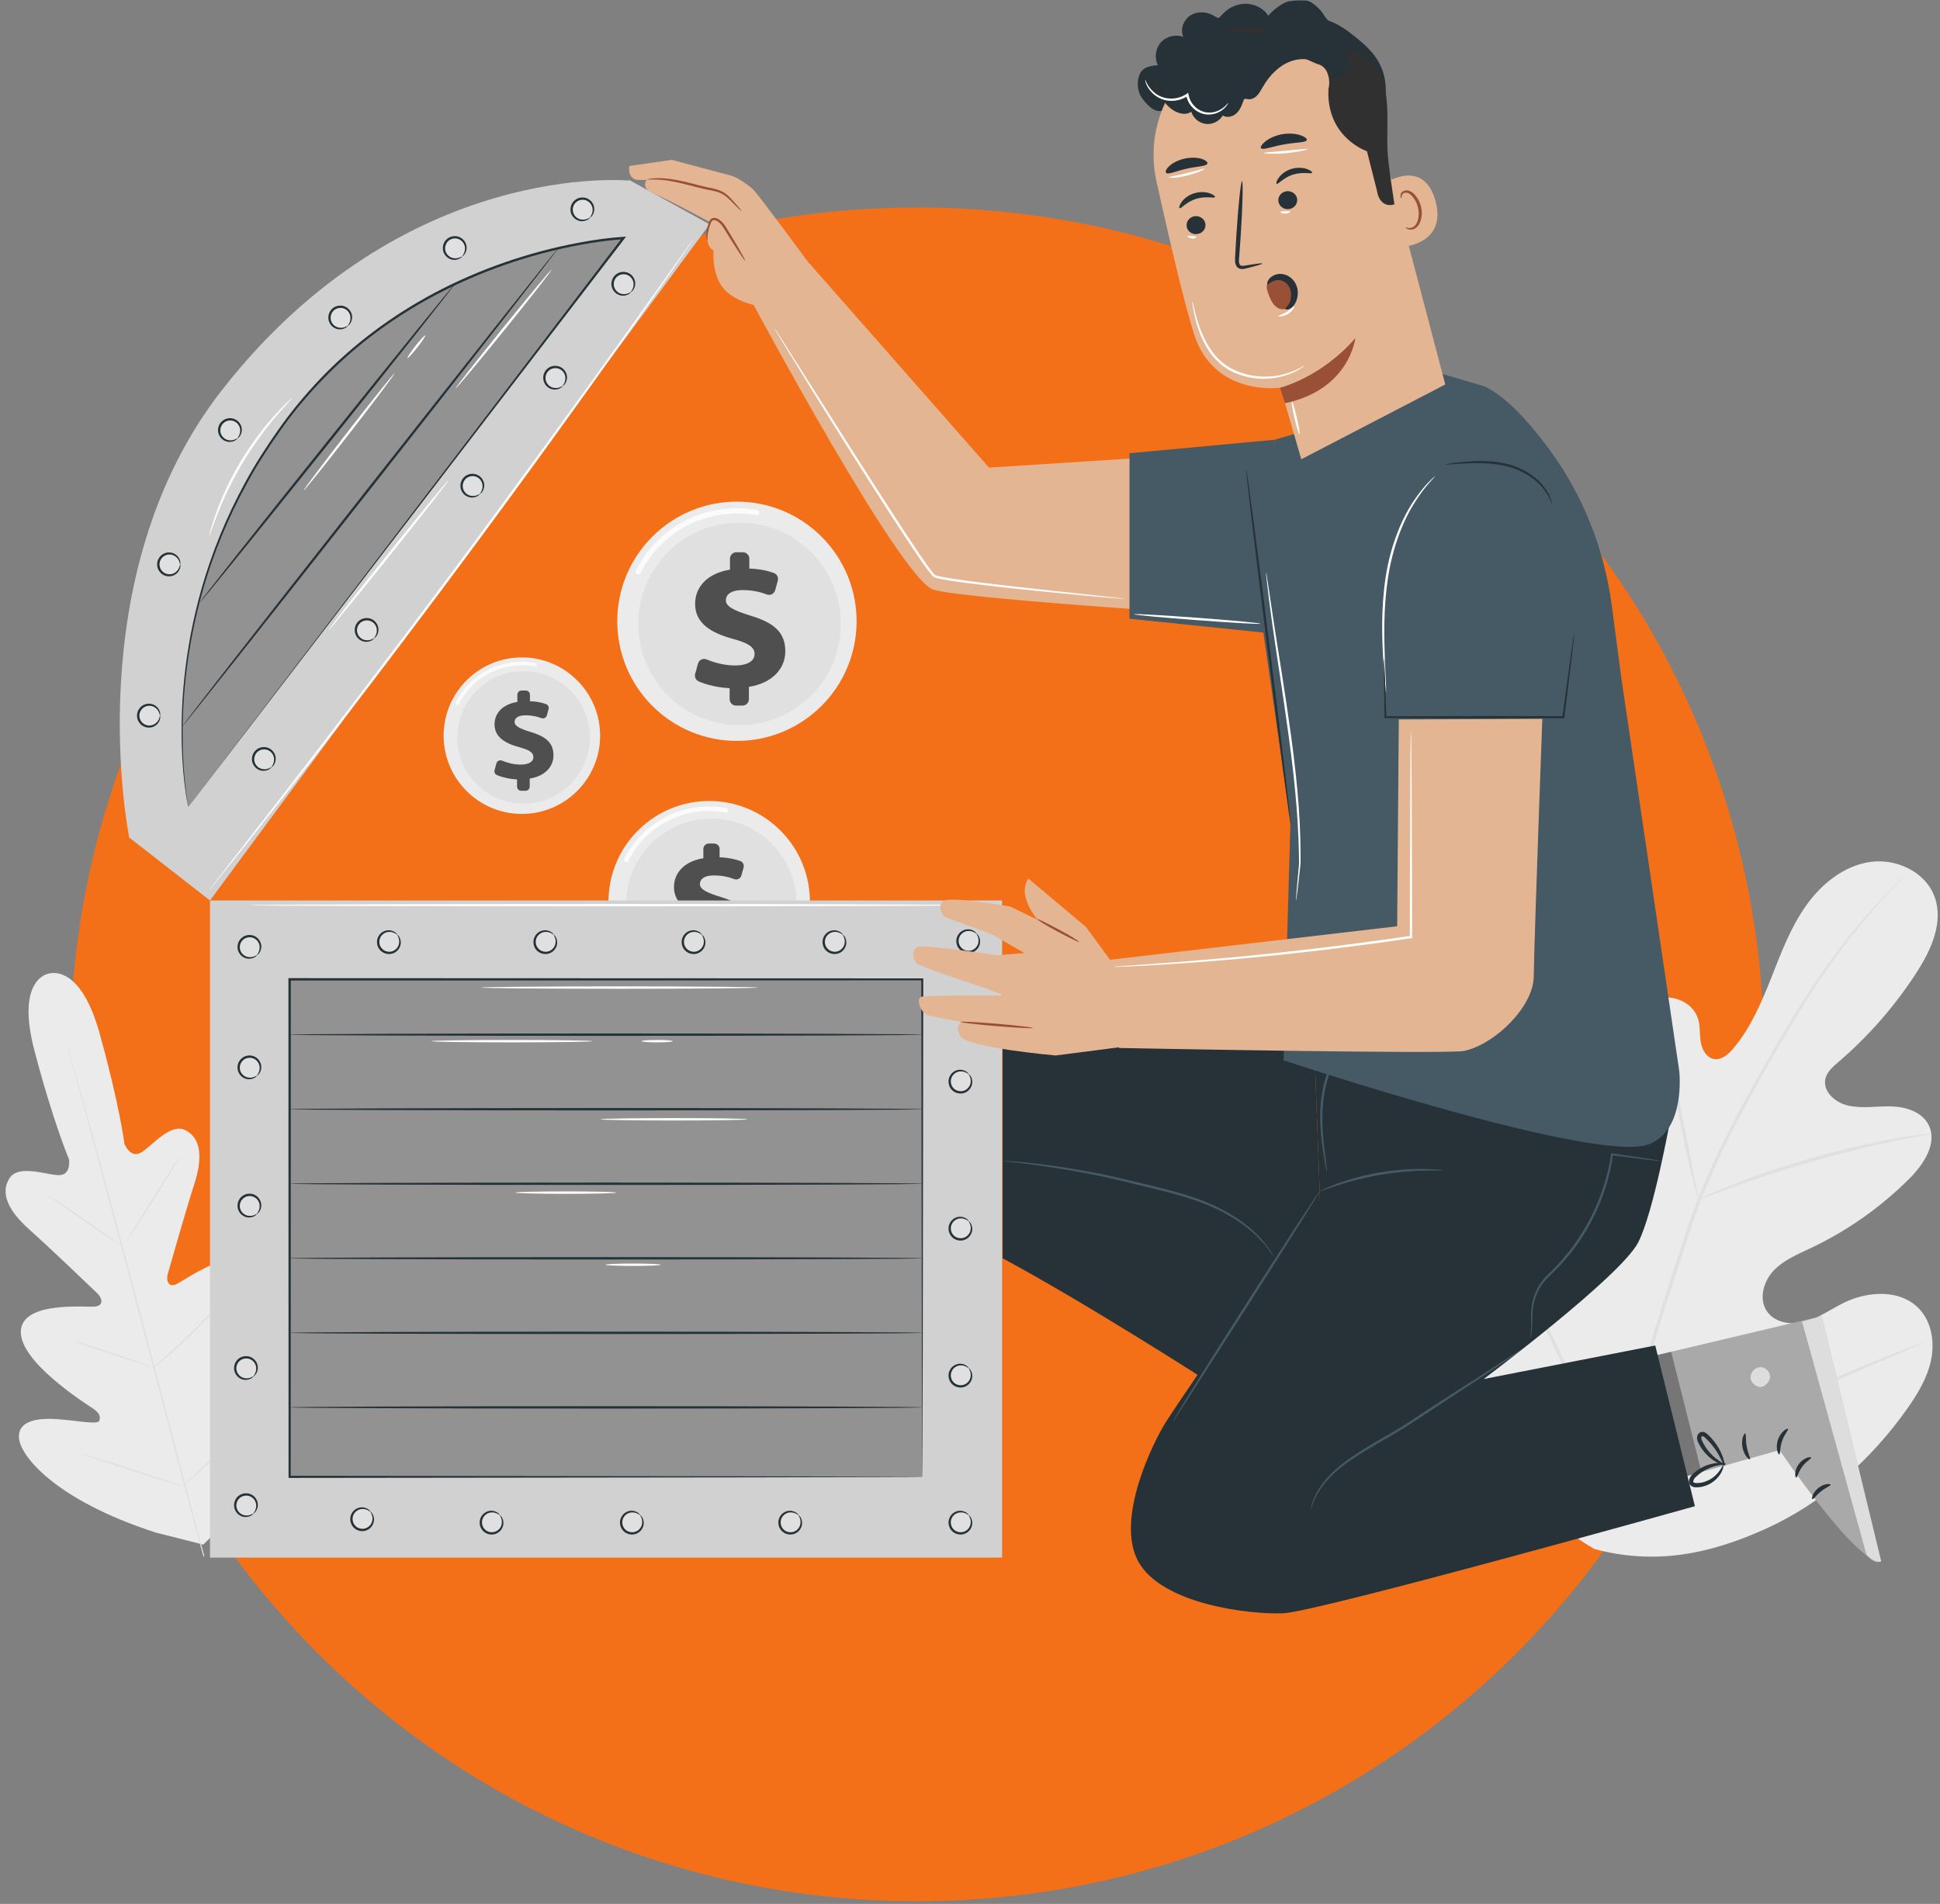 <svg xmlns="http://www.w3.org/2000/svg" viewBox="0 0 325 319" width="325" height="319">
	<rect x="0" y="0" width="325" height="319" fill="#808080" stroke="none"/>
	<style>
		tspan { white-space:pre }
		.shp0 { fill: #f37018 } 
		.shp1 { fill: #ebebeb } 
		.shp2 { fill: #e0e0e0 } 
		.shp3 { opacity: 0.78;fill: #ffffff } 
		.shp4 { opacity: 0.78;fill: #dcdcdc } 
		.shp5 { fill: #4f4f4f } 
		.shp6 { fill: #d1d1d1 } 
		.shp7 { fill: #263238 } 
		.shp8 { opacity: 0.302;fill: #000000 } 
		.shp9 { fill: #ffffff } 
		.shp10 { fill: #a9a9a9 } 
		.shp11 { fill: #000000 } 
		.shp12 { fill: #455a64 } 
		.shp13 { fill: #e3b592 } 
		.shp14 { fill: #995037 } 
		.shp15 { fill: #303030 } 
	</style>
	<g id="Ordergo - Landing">
		<g id="Group 9111">
			<g id="Group 9109">
				<g id="Group 8805">
					<g id="Group 2460">
						<path id="Ellipse 15" class="shp0" d="M153.63 318.56C75.16 318.56 11.73 255.13 11.73 176.66C11.73 98.19 75.16 34.76 153.63 34.76C232.1 34.76 295.53 98.19 295.53 176.66C295.53 255.13 232.1 318.56 153.63 318.56Z" />
					</g>
				</g>
				<g id="Background Complete">
					<g id="Group 8850">
						<g id="Group 8835">
							<path id="Path 2665" class="shp1" d="M8.11 163.15C8.11 163.15 2.6 163.94 5.76 175.99C8.91 188.04 11.56 194.24 11.56 194.24C11.56 194.24 11.99 196.97 9.79 196.9C7.58 196.82 3.08 195.06 1.57 197.44C0.01 199.91 1.4 202.88 4.87 205.97C8.34 209.06 15.69 216.11 16.35 216.75C17.01 217.38 17.5 218.71 15.99 218.91C14.49 219.1 3.76 217.89 3.49 223.01C3.22 228.14 14.31 235.16 15.5 235.95C16.7 236.74 16.89 237.37 16.63 238.06C16.36 238.75 12.79 238.01 9.73 237.79C6.67 237.57 3.07 237.86 3.17 240.83C3.26 243.8 9.1 251.27 26.04 256.77L34.06 258.8L39.96 252.94C51.8 239.63 53.06 230.23 51.64 227.62C50.22 225.01 46.98 226.58 44.44 228.32C41.91 230.06 39.21 232.5 38.63 232.04C38.05 231.57 37.9 230.94 38.53 229.65C39.17 228.36 45.18 216.7 42.36 212.42C39.54 208.13 30.89 214.59 29.49 215.19C28.09 215.79 27.85 214.38 28.09 213.51C28.34 212.63 31.12 202.82 32.55 198.4C33.98 193.98 33.69 190.72 31.09 189.38C28.58 188.09 25.59 191.88 23.72 193.06C21.86 194.24 20.85 191.67 20.85 191.67C20.85 191.67 20 184.97 16.64 172.99C13.27 161 8 163.18 8 163.18" />
						</g>
						<g id="Group 8837">
							<g id="Group 8836">
								<path id="Path 2666" class="shp2" d="M34.07 260.79C31.63 251.98 27.55 236.24 23.99 222.75C20.42 209.26 17.18 197.05 14.78 188.23C13.58 183.83 12.61 180.26 11.94 177.78C11.6 176.56 11.34 175.6 11.16 174.94C11.08 174.62 11.02 174.38 10.97 174.2C10.93 174.03 10.91 173.95 10.91 173.95C10.91 173.95 10.94 174.03 10.99 174.19C11.05 174.37 11.12 174.61 11.21 174.93C11.4 175.58 11.68 176.53 12.03 177.75C12.74 180.21 13.74 183.77 14.96 188.18C17.4 196.99 20.67 209.2 24.23 222.68C27.8 236.18 31.85 251.92 34.24 260.74" />
							</g>
						</g>
						<g id="Group 8839">
							<g id="Group 8838">
								<path id="Path 2667" class="shp2" d="M7.77 200.16C7.78 200.15 7.96 200.25 8.3 200.44C8.63 200.64 9.1 200.93 9.68 201.3C10.84 202.04 12.42 203.1 14.13 204.3C15.82 205.5 17.35 206.57 18.52 207.4C19.04 207.77 19.49 208.08 19.85 208.33C20.17 208.55 20.34 208.67 20.33 208.69C20.32 208.7 20.13 208.6 19.8 208.41C19.46 208.22 18.99 207.92 18.41 207.55C17.26 206.8 15.7 205.72 13.99 204.51C12.29 203.33 10.75 202.27 9.58 201.45C9.05 201.09 8.6 200.78 8.24 200.53C7.93 200.31 7.76 200.18 7.77 200.16Z" />
							</g>
						</g>
						<g id="Group 8841">
							<g id="Group 8840">
								<path id="Path 2668" class="shp2" d="M20.99 208.29C20.93 208.26 22.98 204.91 25.56 200.83C28.14 196.74 30.29 193.46 30.35 193.5C30.41 193.53 28.36 196.88 25.78 200.96C23.2 205.05 21.05 208.33 20.99 208.29Z" />
							</g>
						</g>
						<g id="Group 8843">
							<g id="Group 8842">
								<path id="Path 2669" class="shp2" d="M25.54 229.26C25.52 229.24 25.68 229.09 25.97 228.83C26.31 228.54 26.72 228.17 27.22 227.73C28.27 226.8 29.71 225.51 31.25 224.03C32.79 222.55 34.14 221.16 35.11 220.15C35.57 219.68 35.95 219.28 36.26 218.95C36.54 218.67 36.69 218.52 36.71 218.54C36.72 218.55 36.59 218.72 36.34 219.02C36.09 219.32 35.72 219.76 35.25 220.28C34.31 221.32 32.98 222.73 31.43 224.22C29.88 225.7 28.42 226.97 27.34 227.87C26.79 228.31 26.35 228.67 26.04 228.91C25.72 229.15 25.55 229.27 25.54 229.26Z" />
							</g>
						</g>
						<g id="Group 8845">
							<g id="Group 8844">
								<path id="Path 2670" class="shp2" d="M11.95 224.54C11.96 224.52 12.16 224.57 12.5 224.67C12.9 224.79 13.39 224.94 13.97 225.11C15.21 225.5 16.91 226.05 18.79 226.68C20.66 227.3 22.36 227.88 23.58 228.32C24.15 228.52 24.63 228.7 25.02 228.84C25.36 228.97 25.55 229.05 25.54 229.06C25.54 229.08 25.34 229.03 24.99 228.93C24.59 228.81 24.1 228.66 23.52 228.49C22.29 228.1 20.58 227.55 18.71 226.92C16.83 226.3 15.14 225.72 13.92 225.29C13.35 225.08 12.87 224.9 12.47 224.76C12.13 224.63 11.95 224.55 11.95 224.54Z" />
							</g>
						</g>
						<g id="Group 8847">
							<g id="Group 8846">
								<path id="Path 2671" class="shp2" d="M13.61 243.55C13.62 243.54 13.87 243.6 14.32 243.73C14.81 243.87 15.44 244.06 16.2 244.29C17.79 244.78 19.98 245.47 22.39 246.25C24.8 247.03 26.98 247.75 28.55 248.28C29.3 248.54 29.93 248.75 30.41 248.92C30.85 249.08 31.09 249.17 31.08 249.19C31.08 249.21 30.83 249.14 30.38 249.02C29.89 248.87 29.26 248.68 28.5 248.45C26.91 247.96 24.72 247.27 22.31 246.49C19.9 245.72 17.72 245 16.14 244.46C15.39 244.21 14.77 243.99 14.29 243.82C13.85 243.67 13.61 243.57 13.61 243.55Z" />
							</g>
						</g>
						<g id="Group 8849">
							<g id="Group 8848">
								<path id="Path 2672" class="shp2" d="M30.7 248.94C30.69 248.92 30.88 248.73 31.24 248.38C31.64 248.01 32.15 247.52 32.77 246.93C34.06 245.71 35.83 244.01 37.73 242.07C39.64 240.14 41.32 238.35 42.53 237.04C43.11 236.42 43.59 235.9 43.96 235.5C44.3 235.14 44.49 234.94 44.51 234.95C44.52 234.96 44.35 235.18 44.03 235.57C43.72 235.95 43.25 236.5 42.66 237.17C41.49 238.5 39.83 240.32 37.92 242.25C36.01 244.19 34.22 245.87 32.89 247.07C32.23 247.66 31.69 248.14 31.31 248.46C30.93 248.78 30.72 248.95 30.7 248.94Z" />
							</g>
						</g>
					</g>
					<g id="Group 8880">
						<g id="Group 8854">
							<g id="Group 8853">
								<g id="Group 8852">
									<g id="Group 8851">
										<path id="Path 2673" class="shp1" d="M267.13 259.55C250.17 249.87 244.66 229.52 243.59 210.87C243.41 207.76 242.77 204.52 244 201.66C245.23 198.81 248.5 196.63 251.4 197.68C253.8 198.56 255.05 201.15 256.54 203.24C258.53 206.04 261.3 208.25 264.45 209.53C266.52 210.38 269.03 210.78 270.88 209.52C273.42 207.8 273.4 204.08 273.1 200.99C272.53 195.24 271.97 189.5 271.41 183.75C271.11 180.66 270.81 177.51 271.5 174.5C272.2 171.48 274.07 168.57 276.93 167.48C279.79 166.39 283.57 167.75 284.47 170.71C284.84 171.94 284.71 173.27 284.91 174.54C285.11 175.82 285.84 177.18 287.09 177.43C288.35 177.68 289.51 176.69 290.35 175.7C293.25 172.29 295.04 168.08 296.7 163.91C298.35 159.73 299.94 155.46 302.52 151.8C305.1 148.14 308.85 145.08 313.25 144.43C317.64 143.77 322.6 146.07 324.11 150.31C325.63 154.55 323.5 159.2 321.06 162.97C317.44 168.57 313.01 173.64 307.96 177.96C307.06 178.74 306.07 179.58 305.8 180.75C305.32 182.87 307.45 184.74 309.55 185.23C311.92 185.78 314.39 185.32 316.82 185.38C319.26 185.44 321.96 186.27 323.08 188.46C324.63 191.5 322.3 195.05 319.9 197.45C315.1 202.26 309.47 206.23 303.35 209.12C301.16 210.16 298.84 211.11 297.15 212.87C295.47 214.63 294.62 217.51 295.92 219.58C297.23 221.66 300.13 222.09 302.47 221.43C304.8 220.78 306.81 219.29 309 218.23C313.1 216.24 318.6 216.03 321.65 219.45C323.66 221.69 324.12 225.03 323.48 227.99C322.84 230.94 321.24 233.58 319.5 236.04C313.43 244.64 305.32 251.85 295.79 256.16C286.26 260.47 277.23 262.23 267.13 259.55Z" />
									</g>
								</g>
							</g>
						</g>
						<g id="Group 8859">
							<g id="Group 8858">
								<g id="Group 8857">
									<g id="Group 8856">
										<g id="Group 8855">
											<path id="Path 2674" class="shp2" d="M270.86 247.46C272.74 237.83 275.68 227.44 279.12 216.68C279.99 214 280.85 211.34 281.7 208.73C282.55 206.12 283.39 203.53 284.38 201.05C286.32 196.08 288.57 191.45 290.84 187.13C293.11 182.8 295.42 178.77 297.61 175.02C299.81 171.28 301.93 167.82 303.99 164.76C308.09 158.61 311.99 154.06 314.78 151.04C316.18 149.52 317.3 148.38 318.07 147.62C318.44 147.26 318.74 146.97 318.96 146.76C319.16 146.57 319.26 146.47 319.27 146.48C319.28 146.49 319.18 146.6 319 146.8C318.79 147.03 318.51 147.32 318.16 147.7C317.41 148.49 316.32 149.65 314.95 151.19C312.2 154.25 308.37 158.83 304.32 164.99C302.29 168.06 300.2 171.51 298.02 175.27C295.85 179.02 293.56 183.05 291.3 187.38C289.05 191.7 286.82 196.32 284.9 201.26C283.92 203.73 283.09 206.29 282.23 208.91C281.39 211.52 280.53 214.18 279.66 216.86C276.22 227.61 273.28 237.97 271.38 247.56" />
										</g>
									</g>
								</g>
							</g>
						</g>
						<g id="Group 8864">
							<g id="Group 8863">
								<g id="Group 8862">
									<g id="Group 8861">
										<g id="Group 8860">
											<path id="Path 2675" class="shp2" d="M284.54 201.02C284.5 201.02 284.35 200.57 284.12 199.73C283.88 198.89 283.57 197.67 283.21 196.15C282.49 193.12 281.65 188.89 280.73 184.24C279.81 179.57 278.91 175.38 278.15 172.36C277.77 170.86 277.45 169.64 277.22 168.8C277 167.96 276.89 167.49 276.93 167.48C276.97 167.46 277.14 167.91 277.44 168.73C277.73 169.55 278.11 170.76 278.53 172.26C279.4 175.26 280.37 179.46 281.29 184.12C282.18 188.72 282.99 192.88 283.6 196.06C283.89 197.49 284.14 198.7 284.33 199.67C284.5 200.53 284.58 201.01 284.54 201.02Z" />
										</g>
									</g>
								</g>
							</g>
						</g>
						<g id="Group 8869">
							<g id="Group 8868">
								<g id="Group 8867">
									<g id="Group 8866">
										<g id="Group 8865">
											<path id="Path 2676" class="shp2" d="M323.54 189.97C323.54 190.01 322.98 190.13 321.97 190.31C320.96 190.49 319.5 190.75 317.7 191.13C314.1 191.85 309.17 193.02 303.78 194.56C298.39 196.1 293.58 197.71 290.13 198.97C288.4 199.59 287.01 200.13 286.05 200.49C285.09 200.86 284.55 201.05 284.54 201.02C284.52 200.98 285.03 200.72 285.97 200.29C286.9 199.86 288.27 199.26 289.99 198.59C293.41 197.22 298.22 195.55 303.62 194C309.03 192.47 314 191.35 317.63 190.73C319.44 190.4 320.91 190.2 321.94 190.09C322.96 189.98 323.53 189.93 323.54 189.97Z" />
										</g>
									</g>
								</g>
							</g>
						</g>
						<g id="Group 8874">
							<g id="Group 8873">
								<g id="Group 8872">
									<g id="Group 8871">
										<g id="Group 8870">
											<path id="Path 2677" class="shp2" d="M271.28 246.68C271.27 246.69 271.16 246.53 270.97 246.22C270.75 245.85 270.48 245.4 270.16 244.85C269.46 243.66 268.5 241.9 267.33 239.71C265 235.34 261.98 229.2 258.73 222.39C255.47 215.57 252.51 209.41 250.27 205C249.18 202.85 248.28 201.09 247.61 199.78C247.32 199.21 247.09 198.74 246.89 198.35C246.73 198.02 246.66 197.85 246.68 197.84C246.69 197.83 246.8 197.99 246.99 198.3C247.21 198.67 247.48 199.12 247.8 199.67C248.5 200.86 249.47 202.62 250.63 204.81C252.96 209.18 255.99 215.32 259.24 222.14C262.49 228.95 265.45 235.11 267.69 239.52C268.78 241.67 269.68 243.43 270.35 244.74C270.64 245.31 270.87 245.78 271.07 246.17C271.23 246.5 271.3 246.67 271.28 246.68Z" />
										</g>
									</g>
								</g>
							</g>
						</g>
						<g id="Group 8879">
							<g id="Group 8878">
								<g id="Group 8877">
									<g id="Group 8876">
										<g id="Group 8875">
											<path id="Path 2678" class="shp2" d="M322.45 224.87C322.46 224.89 322.29 224.98 321.95 225.14C321.55 225.31 321.06 225.53 320.47 225.79C319.09 226.38 317.24 227.17 314.99 228.13C310.36 230.12 304 232.93 296.98 236.04C289.96 239.16 283.57 241.91 278.9 243.8C276.57 244.74 274.67 245.49 273.35 245.97C272.74 246.2 272.24 246.38 271.83 246.53C271.48 246.65 271.29 246.7 271.28 246.68C271.28 246.67 271.45 246.57 271.79 246.42C272.19 246.24 272.68 246.03 273.27 245.77C274.64 245.18 276.5 244.39 278.75 243.42C283.38 241.44 289.73 238.63 296.76 235.51C303.78 232.4 310.16 229.64 314.83 227.76C317.17 226.81 319.06 226.07 320.38 225.58C320.99 225.36 321.5 225.18 321.91 225.03C322.26 224.91 322.45 224.85 322.45 224.87Z" />
										</g>
									</g>
								</g>
							</g>
						</g>
					</g>
				</g>
				<g id="Treasure">
					<g id="Group 9110">
						<g id="Group 8812">
							<path id="Ellipse 49" class="shp1" d="M137.63 118.27C129.79 126.1 117.12 126.1 109.28 118.27C101.45 110.43 101.45 97.76 109.28 89.92C117.12 82.09 129.79 82.09 137.63 89.92C145.46 97.76 145.46 110.43 137.63 118.27Z" />
							<path id="Path 2631" class="shp3" d="M106.93 96.22C106.86 96.22 106.79 96.2 106.73 96.17C106.51 96.06 106.42 95.79 106.53 95.57C109.77 89.14 116.26 85.15 123.46 85.15C124.6 85.15 125.75 85.25 126.87 85.45C127.12 85.5 127.28 85.73 127.23 85.97C127.19 86.22 126.96 86.38 126.71 86.33C125.65 86.14 124.55 86.04 123.46 86.04C116.6 86.04 110.42 89.85 107.33 95.97C107.25 96.13 107.09 96.22 106.93 96.22Z" />
							<path id="Ellipse 50" class="shp4" d="M123.89 121.49C114.51 121.49 106.93 113.91 106.93 104.53C106.93 95.15 114.51 87.57 123.89 87.57C133.27 87.57 140.86 95.15 140.86 104.53C140.86 113.91 133.27 121.49 123.89 121.49Z" />
							<g id="Group 8811">
								<path id="Path 2632" class="shp5" d="M122.23 117.14L122.23 115.3C120.3 115.22 118.4 114.76 117.05 114.17C116.57 113.96 116.32 113.42 116.46 112.91L116.93 111.19C117.1 110.56 117.79 110.24 118.39 110.49C119.73 111.05 121.39 111.5 123.17 111.5C125.02 111.5 126.41 110.87 126.41 109.58C126.41 108.42 125.34 107.73 122.76 107.04C119.09 106.03 116.45 104.43 116.45 101.19C116.45 98.27 118.58 96.04 122.29 95.45L122.29 93.6C122.29 93.01 122.77 92.53 123.37 92.53L124.45 92.53C125.04 92.53 125.53 93.01 125.53 93.6L125.53 95.26C127.31 95.33 128.6 95.63 129.63 96C130.16 96.18 130.45 96.75 130.3 97.29L129.87 98.88C129.7 99.49 129.05 99.83 128.45 99.6C127.51 99.24 126.17 98.87 124.43 98.87C122.23 98.87 121.6 99.78 121.6 100.6C121.6 101.6 122.92 102.29 125.78 103.17C129.86 104.4 131.56 106.09 131.56 109.14C131.56 111.94 129.48 114.45 125.46 115.08L125.46 117.14C125.46 117.74 124.98 118.22 124.39 118.22L123.3 118.22C122.71 118.22 122.23 117.74 122.23 117.14Z" />
							</g>
						</g>
						<g id="Group 8833">
							<path id="Ellipse 49" class="shp1" d="M96.69 132.53C91.57 137.66 83.28 137.66 78.16 132.53C73.04 127.41 73.04 119.12 78.16 114C83.28 108.87 91.57 108.87 96.69 114C101.82 119.12 101.82 127.41 96.69 132.53Z" />
							<path id="Path 2631" class="shp3" d="M76.62 118.11C76.58 118.11 76.53 118.1 76.49 118.08C76.34 118.01 76.29 117.83 76.36 117.69C78.48 113.49 82.72 110.88 87.43 110.88C88.18 110.88 88.93 110.94 89.66 111.08C89.82 111.11 89.93 111.26 89.9 111.42C89.87 111.58 89.72 111.68 89.56 111.65C88.86 111.52 88.14 111.46 87.43 111.46C82.94 111.46 78.9 113.95 76.88 117.95C76.83 118.06 76.73 118.11 76.62 118.11Z" />
							<path id="Ellipse 50" class="shp4" d="M87.71 134.64C81.58 134.64 76.62 129.69 76.62 123.55C76.62 117.42 81.58 112.46 87.71 112.46C93.85 112.46 98.8 117.42 98.8 123.55C98.8 129.69 93.85 134.64 87.71 134.64Z" />
							<g id="Group 8811">
								<path id="Path 2632" class="shp5" d="M86.62 131.8L86.62 130.59C85.37 130.54 84.12 130.24 83.24 129.86C82.92 129.72 82.76 129.36 82.85 129.03L83.16 127.91C83.27 127.5 83.72 127.28 84.11 127.45C84.99 127.81 86.07 128.11 87.24 128.11C88.45 128.11 89.36 127.69 89.36 126.85C89.36 126.09 88.66 125.64 86.97 125.19C84.57 124.53 82.85 123.48 82.85 121.37C82.85 119.46 84.24 118 86.67 117.61L86.67 116.4C86.67 116.02 86.98 115.7 87.37 115.7L88.08 115.7C88.47 115.7 88.78 116.02 88.78 116.4L88.78 117.49C89.94 117.53 90.79 117.73 91.46 117.97C91.81 118.09 92 118.46 91.9 118.81L91.62 119.85C91.51 120.25 91.08 120.47 90.69 120.33C90.07 120.09 89.2 119.85 88.06 119.85C86.62 119.85 86.21 120.45 86.21 120.98C86.21 121.64 87.08 122.09 88.94 122.66C91.61 123.46 92.72 124.57 92.72 126.57C92.72 128.39 91.37 130.04 88.74 130.45L88.74 131.8C88.74 132.19 88.42 132.5 88.04 132.5L87.33 132.5C86.94 132.5 86.62 132.19 86.62 131.8Z" />
							</g>
						</g>
						<g id="Group 8834">
							<path id="Ellipse 49" class="shp1" d="M130.73 163C124.14 169.6 113.48 169.6 106.88 163C100.29 156.41 100.29 145.75 106.88 139.15C113.48 132.56 124.14 132.56 130.73 139.15C137.33 145.75 137.33 156.41 130.73 163Z" />
							<path id="Path 2631" class="shp3" d="M104.9 144.45C104.84 144.45 104.79 144.43 104.73 144.41C104.55 144.31 104.47 144.09 104.57 143.9C107.3 138.49 112.75 135.13 118.81 135.13C119.77 135.13 120.74 135.22 121.68 135.39C121.89 135.43 122.02 135.62 121.99 135.83C121.95 136.03 121.75 136.17 121.55 136.13C120.65 135.97 119.73 135.88 118.81 135.88C113.04 135.88 107.84 139.09 105.24 144.24C105.17 144.37 105.04 144.45 104.9 144.45Z" />
							<path id="Ellipse 50" class="shp4" d="M119.18 165.72C111.28 165.72 104.9 159.34 104.9 151.44C104.9 143.55 111.28 137.17 119.18 137.17C127.07 137.17 133.45 143.55 133.45 151.44C133.45 159.34 127.07 165.72 119.18 165.72Z" />
							<g id="Group 8811">
								<path id="Path 2632" class="shp5" d="M117.77 162.06L117.77 160.5C116.16 160.44 114.55 160.06 113.42 159.56C113.01 159.38 112.8 158.92 112.92 158.5L113.32 157.05C113.46 156.52 114.04 156.25 114.54 156.46C115.67 156.93 117.07 157.3 118.57 157.3C120.13 157.3 121.29 156.78 121.29 155.69C121.29 154.72 120.39 154.13 118.22 153.55C115.13 152.71 112.91 151.36 112.91 148.64C112.91 146.18 114.71 144.3 117.83 143.8L117.83 142.25C117.83 141.75 118.23 141.34 118.73 141.34L119.64 141.34C120.14 141.34 120.55 141.75 120.55 142.25L120.55 143.64C122.05 143.7 123.14 143.96 124 144.26C124.45 144.42 124.69 144.89 124.57 145.35L124.2 146.69C124.06 147.2 123.51 147.48 123.01 147.3C122.22 146.99 121.09 146.68 119.62 146.68C117.77 146.68 117.25 147.45 117.25 148.13C117.25 148.98 118.36 149.56 120.76 150.3C124.2 151.33 125.62 152.76 125.62 155.32C125.62 157.68 123.88 159.79 120.5 160.32L120.5 162.06C120.5 162.56 120.09 162.96 119.59 162.96L118.68 162.96C118.18 162.96 117.77 162.56 117.77 162.06Z" />
							</g>
						</g>
					</g>
					<g id="Group 8933">
						<g id="Group 8931">
							<path id="Rectangle 17437" class="shp6" d="M35.18 150.88L167.88 150.88L167.88 260.98L35.18 260.98L35.18 150.88Z" />
							<g id="Group 8883">
								<path id="Path 2683" class="shp2" d="M163.59 156.45C164.27 157.2 164.21 158.36 163.45 159.03C162.7 159.71 161.55 159.65 160.87 158.9C160.19 158.15 160.25 156.99 161.01 156.31C161.76 155.64 162.91 155.7 163.59 156.45Z" />
								<g id="Group 8882">
									<path id="Path 2684" class="shp7" d="M163.59 156.45C163.57 156.47 163.45 156.36 163.21 156.22C162.97 156.08 162.57 155.94 162.09 155.99C161.62 156.04 161.06 156.34 160.78 156.9C160.49 157.44 160.53 158.23 161.02 158.76C161.49 159.3 162.28 159.43 162.85 159.2C163.43 158.97 163.79 158.45 163.89 157.99C163.99 157.51 163.89 157.11 163.78 156.86C163.67 156.6 163.57 156.47 163.59 156.45C163.61 156.43 163.75 156.53 163.92 156.78C164.08 157.03 164.25 157.48 164.17 158.04C164.09 158.59 163.7 159.24 162.99 159.54C162.3 159.85 161.31 159.71 160.72 159.03C160.11 158.37 160.07 157.38 160.45 156.73C160.82 156.05 161.51 155.73 162.07 155.71C162.63 155.68 163.06 155.9 163.29 156.09C163.53 156.28 163.61 156.44 163.59 156.45Z" />
								</g>
							</g>
							<path id="Rectangle 17438" class="shp8" d="M48.52 164.09L154.51 164.09L154.51 247.45L48.52 247.45L48.52 164.09Z" />
							<g id="Group 8884">
								<path id="Path 2685" class="shp9" d="M126.94 165.47C126.94 165.58 116.57 165.67 103.77 165.67C90.97 165.67 80.6 165.58 80.6 165.47C80.6 165.36 90.97 165.27 103.77 165.27C116.57 165.27 126.94 165.36 126.94 165.47Z" />
							</g>
							<g id="Group 8885">
								<path id="Path 2686" class="shp7" d="M154.51 247.45C154.51 247.45 154.49 246.92 154.49 245.91C154.48 244.9 154.48 243.41 154.47 241.46C154.46 237.57 154.44 231.86 154.43 224.58C154.41 210.03 154.38 189.22 154.34 164.09L154.51 164.26C124.27 164.27 87.79 164.28 48.53 164.29L48.52 164.29L48.72 164.09C48.71 194.16 48.7 222.59 48.7 247.45L48.52 247.27C79.97 247.31 106.44 247.34 125.06 247.36C134.38 247.38 141.73 247.4 146.76 247.41C149.27 247.42 151.2 247.42 152.51 247.43C153.16 247.43 153.66 247.44 154 247.44C154.33 247.44 154.51 247.45 154.51 247.45C154.51 247.45 154.35 247.46 154.02 247.46C153.68 247.46 153.19 247.46 152.55 247.47C151.25 247.47 149.33 247.48 146.84 247.49C141.82 247.5 134.48 247.52 125.18 247.54C106.53 247.56 80.02 247.59 48.52 247.63L48.34 247.63L48.34 247.45C48.33 222.59 48.32 194.16 48.32 164.09L48.32 163.89L48.52 163.89L48.53 163.89C87.79 163.9 124.27 163.92 154.51 163.93L154.67 163.93L154.67 164.09C154.64 189.26 154.61 210.11 154.59 224.68C154.57 231.95 154.55 237.64 154.54 241.53C154.54 243.46 154.53 244.94 154.52 245.95C154.52 246.94 154.51 247.45 154.51 247.45Z" />
							</g>
							<g id="Group 8886">
								<path id="Path 2687" class="shp7" d="M154.51 235.81C154.51 235.92 130.77 236.01 101.5 236.01C72.22 236.01 48.5 235.92 48.5 235.81C48.5 235.7 72.22 235.61 101.5 235.61C130.77 235.61 154.51 235.7 154.51 235.81Z" />
							</g>
							<g id="Group 8887">
								<path id="Path 2688" class="shp7" d="M154.51 223.32C154.51 223.43 130.77 223.52 101.5 223.52C72.22 223.52 48.5 223.43 48.5 223.32C48.5 223.21 72.22 223.12 101.5 223.12C130.77 223.12 154.51 223.21 154.51 223.32Z" />
							</g>
							<g id="Group 8888">
								<path id="Path 2689" class="shp7" d="M154.51 210.83C154.51 210.94 130.77 211.03 101.5 211.03C72.22 211.03 48.5 210.94 48.5 210.83C48.5 210.72 72.22 210.63 101.5 210.63C130.77 210.63 154.51 210.72 154.51 210.83Z" />
							</g>
							<g id="Group 8889">
								<path id="Path 2690" class="shp7" d="M154.51 198.34C154.51 198.45 130.77 198.54 101.5 198.54C72.22 198.54 48.5 198.45 48.5 198.34C48.5 198.23 72.22 198.14 101.5 198.14C130.77 198.14 154.51 198.23 154.51 198.34Z" />
							</g>
							<g id="Group 8890">
								<path id="Path 2691" class="shp7" d="M154.51 185.85C154.51 185.96 130.77 186.05 101.5 186.05C72.22 186.05 48.5 185.96 48.5 185.85C48.5 185.74 72.22 185.65 101.5 185.65C130.77 185.65 154.51 185.74 154.51 185.85Z" />
							</g>
							<g id="Group 8891">
								<path id="Path 2692" class="shp7" d="M154.51 173.36C154.51 173.47 130.77 173.56 101.5 173.56C72.22 173.56 48.5 173.47 48.5 173.36C48.5 173.25 72.22 173.16 101.5 173.16C130.77 173.16 154.51 173.25 154.51 173.36Z" />
							</g>
							<g id="Group 8892">
								<path id="Path 2693" class="shp9" d="M99.22 174.45C99.22 174.56 93.18 174.65 85.73 174.65C78.27 174.65 72.24 174.56 72.24 174.45C72.24 174.34 78.27 174.25 85.73 174.25C93.18 174.25 99.22 174.34 99.22 174.45Z" />
							</g>
							<g id="Group 8893">
								<path id="Path 2694" class="shp9" d="M112.71 174.45C112.71 174.56 111.54 174.65 110.09 174.65C108.64 174.65 107.47 174.56 107.47 174.45C107.47 174.34 108.64 174.25 110.09 174.25C111.54 174.25 112.71 174.34 112.71 174.45Z" />
							</g>
							<g id="Group 8894">
								<path id="Path 2695" class="shp9" d="M125.19 187.54C125.19 187.65 119.69 187.74 112.91 187.74C106.12 187.74 100.63 187.65 100.63 187.54C100.63 187.43 106.12 187.34 112.91 187.34C119.69 187.34 125.19 187.43 125.19 187.54Z" />
							</g>
							<g id="Group 8895">
								<path id="Path 2696" class="shp9" d="M103.24 199.83C103.24 199.94 99.46 200.03 94.79 200.03C90.12 200.03 86.33 199.94 86.33 199.83C86.33 199.71 90.12 199.62 94.79 199.62C99.46 199.62 103.24 199.71 103.24 199.83Z" />
							</g>
							<g id="Group 8896">
								<path id="Path 2697" class="shp9" d="M110.69 211.91C110.69 212.02 108.62 212.11 106.06 212.11C103.51 212.11 101.43 212.02 101.43 211.91C101.43 211.8 103.51 211.71 106.06 211.71C108.62 211.71 110.69 211.8 110.69 211.91Z" />
							</g>
							<g id="Group 8898">
								<path id="Path 2698" class="shp2" d="M42.46 230.6C41.7 231.28 40.55 231.22 39.87 230.47C39.19 229.71 39.26 228.56 40.01 227.88C40.76 227.21 41.92 227.27 42.59 228.02C43.27 228.77 43.21 229.93 42.46 230.6Z" />
								<g id="Group 8897">
									<path id="Path 2699" class="shp7" d="M42.46 230.6C42.43 230.58 42.55 230.46 42.68 230.22C42.82 229.98 42.97 229.58 42.91 229.1C42.87 228.63 42.56 228.08 42.01 227.79C41.46 227.5 40.67 227.55 40.14 228.03C39.6 228.51 39.47 229.29 39.71 229.86C39.93 230.44 40.45 230.8 40.92 230.9C41.39 231.01 41.8 230.9 42.05 230.79C42.3 230.68 42.43 230.58 42.46 230.6C42.47 230.62 42.38 230.76 42.12 230.93C41.87 231.09 41.42 231.26 40.86 231.18C40.31 231.1 39.66 230.71 39.37 230C39.06 229.31 39.2 228.33 39.87 227.73C40.53 227.13 41.53 227.09 42.18 227.47C42.85 227.83 43.18 228.53 43.19 229.08C43.22 229.65 43 230.07 42.81 230.3C42.62 230.54 42.47 230.62 42.46 230.6Z" />
								</g>
							</g>
							<g id="Group 8900">
								<path id="Path 2700" class="shp2" d="M42.46 253.58C41.7 254.26 40.55 254.2 39.87 253.45C39.19 252.7 39.26 251.54 40.01 250.86C40.76 250.19 41.92 250.25 42.59 251C43.27 251.75 43.21 252.91 42.46 253.58Z" />
								<g id="Group 8899">
									<path id="Path 2701" class="shp7" d="M42.46 253.58C42.43 253.56 42.55 253.44 42.68 253.2C42.82 252.96 42.97 252.57 42.91 252.08C42.87 251.61 42.56 251.06 42.01 250.77C41.46 250.48 40.67 250.53 40.14 251.01C39.6 251.49 39.47 252.27 39.71 252.84C39.93 253.42 40.45 253.78 40.92 253.88C41.39 253.99 41.8 253.88 42.05 253.77C42.3 253.66 42.43 253.56 42.46 253.58C42.47 253.6 42.38 253.74 42.12 253.91C41.87 254.07 41.42 254.24 40.86 254.16C40.31 254.08 39.66 253.69 39.37 252.98C39.06 252.29 39.2 251.31 39.87 250.71C40.53 250.11 41.53 250.07 42.18 250.45C42.85 250.81 43.18 251.51 43.19 252.06C43.22 252.63 43 253.05 42.81 253.28C42.62 253.52 42.47 253.6 42.46 253.58Z" />
								</g>
							</g>
							<g id="Group 8902">
								<path id="Path 2702" class="shp2" d="M43.03 203.39C42.28 204.07 41.12 204.01 40.45 203.25C39.77 202.5 39.83 201.35 40.58 200.67C41.33 199.99 42.49 200.05 43.17 200.81C43.84 201.56 43.78 202.71 43.03 203.39Z" />
								<g id="Group 8901">
									<path id="Path 2703" class="shp7" d="M43.03 203.39C43.01 203.37 43.12 203.25 43.26 203C43.4 202.77 43.54 202.37 43.49 201.89C43.44 201.42 43.14 200.86 42.58 200.58C42.04 200.29 41.25 200.33 40.72 200.82C40.18 201.29 40.05 202.08 40.28 202.65C40.51 203.23 41.03 203.59 41.49 203.69C41.97 203.79 42.37 203.69 42.62 203.58C42.88 203.47 43.01 203.36 43.03 203.39C43.05 203.41 42.95 203.55 42.7 203.72C42.45 203.88 42 204.05 41.44 203.97C40.89 203.89 40.24 203.5 39.94 202.79C39.63 202.1 39.78 201.11 40.45 200.52C41.11 199.91 42.1 199.87 42.76 200.25C43.43 200.62 43.75 201.31 43.77 201.87C43.8 202.43 43.58 202.86 43.39 203.09C43.2 203.33 43.05 203.41 43.03 203.39Z" />
								</g>
							</g>
							<g id="Group 8904">
								<path id="Path 2704" class="shp2" d="M43.03 180.23C42.28 180.91 41.12 180.85 40.45 180.09C39.77 179.34 39.83 178.19 40.58 177.51C41.33 176.83 42.49 176.89 43.17 177.65C43.84 178.4 43.78 179.55 43.03 180.23Z" />
								<g id="Group 8903">
									<path id="Path 2705" class="shp7" d="M43.03 180.23C43.01 180.21 43.12 180.09 43.26 179.85C43.4 179.61 43.54 179.21 43.49 178.73C43.44 178.26 43.14 177.7 42.58 177.42C42.04 177.13 41.25 177.17 40.72 177.66C40.18 178.13 40.05 178.92 40.28 179.49C40.51 180.07 41.03 180.43 41.49 180.53C41.97 180.63 42.37 180.53 42.62 180.42C42.88 180.31 43.01 180.2 43.03 180.23C43.05 180.25 42.95 180.39 42.7 180.56C42.45 180.72 42 180.89 41.44 180.81C40.89 180.73 40.24 180.34 39.94 179.63C39.63 178.94 39.78 177.95 40.45 177.36C41.11 176.75 42.1 176.71 42.76 177.09C43.43 177.46 43.75 178.15 43.77 178.71C43.8 179.27 43.58 179.7 43.39 179.93C43.2 180.17 43.05 180.25 43.03 180.23Z" />
								</g>
							</g>
							<g id="Group 8906">
								<path id="Path 2706" class="shp2" d="M43.03 160.03C42.28 160.71 41.12 160.65 40.45 159.9C39.77 159.15 39.83 157.99 40.58 157.31C41.33 156.64 42.49 156.7 43.17 157.45C43.84 158.2 43.78 159.36 43.03 160.03Z" />
								<g id="Group 8905">
									<path id="Path 2707" class="shp7" d="M43.03 160.03C43.01 160.01 43.12 159.89 43.26 159.65C43.4 159.41 43.54 159.02 43.49 158.54C43.44 158.06 43.14 157.51 42.58 157.22C42.04 156.93 41.25 156.98 40.72 157.46C40.18 157.94 40.05 158.72 40.28 159.29C40.51 159.88 41.03 160.23 41.49 160.33C41.97 160.44 42.37 160.33 42.62 160.22C42.88 160.11 43.01 160.01 43.03 160.03C43.05 160.05 42.95 160.19 42.7 160.36C42.45 160.52 42 160.7 41.44 160.61C40.89 160.54 40.24 160.14 39.94 159.43C39.63 158.74 39.78 157.76 40.45 157.17C41.11 156.56 42.1 156.52 42.76 156.9C43.43 157.27 43.75 157.96 43.77 158.51C43.8 159.08 43.58 159.51 43.39 159.74C43.2 159.97 43.05 160.05 43.03 160.03Z" />
								</g>
							</g>
							<g id="Group 8908">
								<path id="Path 2708" class="shp2" d="M133.77 253.87C134.45 254.62 134.39 255.78 133.64 256.46C132.89 257.13 131.73 257.07 131.05 256.32C130.38 255.57 130.44 254.41 131.19 253.74C131.94 253.06 133.1 253.12 133.77 253.87Z" />
								<g id="Group 8907">
									<path id="Path 2709" class="shp7" d="M133.77 253.87C133.75 253.89 133.63 253.78 133.39 253.64C133.15 253.51 132.76 253.36 132.27 253.42C131.8 253.46 131.25 253.76 130.96 254.32C130.67 254.87 130.72 255.66 131.2 256.19C131.68 256.73 132.46 256.85 133.03 256.62C133.62 256.4 133.97 255.88 134.07 255.41C134.18 254.94 134.07 254.53 133.96 254.28C133.85 254.02 133.75 253.89 133.77 253.87C133.79 253.86 133.93 253.95 134.1 254.21C134.26 254.46 134.43 254.9 134.35 255.46C134.27 256.01 133.88 256.67 133.17 256.96C132.48 257.27 131.5 257.13 130.9 256.45C130.3 255.79 130.26 254.8 130.64 254.15C131 253.47 131.7 253.15 132.25 253.13C132.82 253.11 133.24 253.33 133.47 253.51C133.71 253.71 133.79 253.86 133.77 253.87Z" />
								</g>
							</g>
							<g id="Group 8910">
								<path id="Path 2710" class="shp2" d="M162.28 253.87C162.96 254.62 162.9 255.78 162.15 256.46C161.39 257.13 160.24 257.07 159.56 256.32C158.89 255.57 158.95 254.41 159.7 253.74C160.45 253.06 161.61 253.12 162.28 253.87Z" />
								<g id="Group 8909">
									<path id="Path 2711" class="shp7" d="M162.28 253.87C162.26 253.89 162.14 253.78 161.9 253.64C161.66 253.51 161.26 253.36 160.78 253.42C160.31 253.46 159.76 253.76 159.47 254.32C159.18 254.87 159.22 255.66 159.71 256.19C160.19 256.73 160.97 256.85 161.54 256.62C162.12 256.4 162.48 255.88 162.58 255.41C162.69 254.94 162.58 254.53 162.47 254.28C162.36 254.02 162.26 253.89 162.28 253.87C162.3 253.86 162.44 253.95 162.61 254.21C162.77 254.46 162.94 254.9 162.86 255.46C162.78 256.01 162.39 256.67 161.68 256.96C160.99 257.27 160.01 257.13 159.41 256.45C158.81 255.79 158.77 254.8 159.15 254.15C159.51 253.47 160.21 253.15 160.76 253.13C161.33 253.11 161.75 253.33 161.98 253.51C162.22 253.71 162.3 253.86 162.28 253.87Z" />
								</g>
							</g>
							<g id="Group 8912">
								<path id="Path 2712" class="shp2" d="M162.28 229.24C162.96 229.99 162.9 231.15 162.15 231.83C161.39 232.5 160.24 232.44 159.56 231.69C158.89 230.94 158.95 229.78 159.7 229.11C160.45 228.43 161.61 228.49 162.28 229.24Z" />
								<g id="Group 8911">
									<path id="Path 2713" class="shp7" d="M162.28 229.24C162.26 229.26 162.14 229.15 161.9 229.01C161.66 228.88 161.26 228.73 160.78 228.78C160.31 228.83 159.76 229.13 159.47 229.69C159.18 230.24 159.22 231.03 159.71 231.56C160.19 232.1 160.97 232.22 161.54 231.99C162.12 231.77 162.48 231.25 162.58 230.78C162.69 230.31 162.58 229.9 162.47 229.65C162.36 229.39 162.26 229.26 162.28 229.24C162.3 229.23 162.44 229.32 162.61 229.58C162.77 229.83 162.94 230.27 162.86 230.83C162.78 231.38 162.39 232.04 161.68 232.33C160.99 232.64 160.01 232.5 159.41 231.82C158.81 231.16 158.77 230.17 159.15 229.52C159.51 228.84 160.21 228.52 160.76 228.5C161.33 228.48 161.75 228.69 161.98 228.88C162.22 229.08 162.3 229.23 162.28 229.24Z" />
								</g>
							</g>
							<g id="Group 8914">
								<path id="Path 2714" class="shp2" d="M162.28 204.61C162.96 205.36 162.9 206.52 162.15 207.2C161.39 207.87 160.24 207.81 159.56 207.06C158.89 206.31 158.95 205.15 159.7 204.48C160.45 203.8 161.61 203.86 162.28 204.61Z" />
								<g id="Group 8913">
									<path id="Path 2715" class="shp7" d="M162.28 204.61C162.26 204.63 162.14 204.52 161.9 204.38C161.66 204.25 161.26 204.1 160.78 204.15C160.31 204.2 159.76 204.5 159.47 205.06C159.18 205.61 159.22 206.4 159.71 206.93C160.19 207.47 160.97 207.59 161.54 207.36C162.12 207.14 162.48 206.62 162.58 206.15C162.69 205.68 162.58 205.27 162.47 205.02C162.36 204.76 162.26 204.63 162.28 204.61C162.3 204.6 162.44 204.69 162.61 204.95C162.77 205.2 162.94 205.64 162.86 206.2C162.78 206.75 162.39 207.41 161.68 207.7C160.99 208.01 160.01 207.87 159.41 207.19C158.81 206.53 158.77 205.54 159.15 204.89C159.51 204.21 160.21 203.89 160.76 203.87C161.33 203.85 161.75 204.06 161.98 204.25C162.22 204.45 162.3 204.6 162.28 204.61Z" />
								</g>
							</g>
							<g id="Group 8916">
								<path id="Path 2716" class="shp2" d="M162.28 179.98C162.96 180.73 162.9 181.89 162.15 182.57C161.39 183.24 160.24 183.18 159.56 182.43C158.89 181.68 158.95 180.52 159.7 179.85C160.45 179.17 161.61 179.23 162.28 179.98Z" />
								<g id="Group 8915">
									<path id="Path 2717" class="shp7" d="M162.28 179.98C162.26 180 162.14 179.89 161.9 179.75C161.66 179.62 161.26 179.47 160.78 179.52C160.31 179.57 159.76 179.87 159.47 180.43C159.18 180.97 159.22 181.77 159.71 182.3C160.19 182.83 160.97 182.96 161.54 182.73C162.12 182.5 162.48 181.98 162.58 181.52C162.69 181.05 162.58 180.64 162.47 180.39C162.36 180.13 162.26 180 162.28 179.98C162.3 179.97 162.44 180.06 162.61 180.31C162.77 180.56 162.94 181.01 162.86 181.57C162.78 182.12 162.39 182.77 161.68 183.07C160.99 183.38 160.01 183.24 159.41 182.56C158.81 181.9 158.77 180.91 159.15 180.26C159.51 179.58 160.21 179.26 160.76 179.24C161.33 179.22 161.75 179.43 161.98 179.62C162.22 179.82 162.3 179.97 162.28 179.98Z" />
								</g>
							</g>
							<g id="Group 8918">
								<path id="Path 2718" class="shp2" d="M141.18 156.61C141.86 157.36 141.8 158.52 141.04 159.19C140.29 159.87 139.14 159.81 138.46 159.06C137.78 158.31 137.84 157.15 138.6 156.47C139.35 155.8 140.5 155.86 141.18 156.61Z" />
								<g id="Group 8917">
									<path id="Path 2719" class="shp7" d="M141.18 156.61C141.16 156.63 141.04 156.52 140.8 156.38C140.56 156.24 140.16 156.09 139.68 156.15C139.21 156.2 138.65 156.5 138.37 157.06C138.08 157.6 138.12 158.39 138.61 158.92C139.08 159.46 139.87 159.59 140.44 159.36C141.02 159.13 141.38 158.61 141.48 158.15C141.58 157.67 141.48 157.27 141.37 157.02C141.26 156.76 141.15 156.63 141.18 156.61C141.19 156.59 141.34 156.69 141.51 156.94C141.67 157.19 141.84 157.64 141.76 158.2C141.68 158.75 141.29 159.4 140.58 159.7C139.89 160.01 138.9 159.86 138.31 159.19C137.7 158.53 137.66 157.54 138.04 156.88C138.41 156.21 139.1 155.89 139.66 155.87C140.22 155.84 140.65 156.06 140.88 156.25C141.12 156.44 141.2 156.59 141.18 156.61Z" />
								</g>
							</g>
							<g id="Group 8920">
								<path id="Path 2720" class="shp2" d="M117.58 156.61C118.25 157.36 118.19 158.52 117.44 159.19C116.69 159.87 115.53 159.81 114.86 159.06C114.18 158.31 114.24 157.15 114.99 156.47C115.74 155.8 116.9 155.86 117.58 156.61Z" />
								<g id="Group 8919">
									<path id="Path 2721" class="shp7" d="M117.58 156.61C117.55 156.63 117.43 156.52 117.19 156.38C116.95 156.24 116.56 156.09 116.08 156.15C115.6 156.2 115.05 156.5 114.77 157.06C114.47 157.6 114.52 158.39 115 158.92C115.48 159.46 116.26 159.59 116.83 159.36C117.42 159.13 117.78 158.61 117.87 158.15C117.98 157.67 117.87 157.27 117.76 157.02C117.65 156.76 117.55 156.63 117.58 156.61C117.59 156.59 117.73 156.69 117.9 156.94C118.06 157.19 118.24 157.64 118.15 158.2C118.08 158.75 117.68 159.4 116.97 159.7C116.28 160.01 115.3 159.86 114.71 159.19C114.1 158.53 114.06 157.54 114.44 156.88C114.81 156.21 115.5 155.89 116.05 155.87C116.62 155.84 117.05 156.06 117.28 156.25C117.52 156.44 117.59 156.59 117.58 156.61Z" />
								</g>
							</g>
							<g id="Group 8922">
								<path id="Path 2722" class="shp2" d="M92.74 156.61C93.42 157.36 93.36 158.52 92.61 159.19C91.86 159.87 90.7 159.81 90.02 159.06C89.35 158.31 89.41 157.15 90.16 156.47C90.91 155.8 92.07 155.86 92.74 156.61Z" />
								<g id="Group 8921">
									<path id="Path 2723" class="shp7" d="M92.74 156.61C92.72 156.63 92.6 156.52 92.36 156.38C92.12 156.24 91.73 156.09 91.24 156.15C90.77 156.2 90.22 156.5 89.93 157.06C89.64 157.6 89.69 158.39 90.17 158.92C90.65 159.46 91.43 159.59 92 159.36C92.59 159.13 92.94 158.61 93.04 158.15C93.15 157.67 93.04 157.27 92.93 157.02C92.82 156.76 92.72 156.63 92.74 156.61C92.76 156.59 92.9 156.69 93.07 156.94C93.23 157.19 93.4 157.64 93.32 158.2C93.24 158.75 92.85 159.4 92.14 159.7C91.45 160.01 90.47 159.86 89.87 159.19C89.27 158.53 89.23 157.54 89.61 156.88C89.98 156.21 90.67 155.89 91.22 155.87C91.79 155.84 92.21 156.06 92.45 156.25C92.68 156.44 92.76 156.59 92.74 156.61Z" />
								</g>
							</g>
							<g id="Group 8924">
								<path id="Path 2724" class="shp2" d="M66.54 156.61C67.22 157.36 67.16 158.52 66.41 159.19C65.65 159.87 64.5 159.81 63.82 159.06C63.14 158.31 63.21 157.15 63.96 156.47C64.71 155.8 65.86 155.86 66.54 156.61Z" />
								<g id="Group 8923">
									<path id="Path 2725" class="shp7" d="M66.54 156.61C66.52 156.63 66.4 156.52 66.16 156.38C65.92 156.24 65.52 156.09 65.04 156.15C64.57 156.2 64.01 156.5 63.73 157.06C63.44 157.6 63.48 158.39 63.97 158.92C64.45 159.46 65.23 159.59 65.8 159.36C66.38 159.13 66.74 158.61 66.84 158.15C66.94 157.67 66.84 157.27 66.73 157.02C66.62 156.76 66.52 156.63 66.54 156.61C66.56 156.59 66.7 156.69 66.87 156.94C67.03 157.19 67.2 157.64 67.12 158.2C67.04 158.75 66.65 159.4 65.94 159.7C65.25 160.01 64.27 159.86 63.67 159.19C63.06 158.53 63.02 157.54 63.4 156.88C63.77 156.21 64.46 155.89 65.02 155.87C65.58 155.84 66.01 156.06 66.24 156.25C66.48 156.44 66.56 156.59 66.54 156.61Z" />
								</g>
							</g>
							<g id="Group 8926">
								<path id="Path 2726" class="shp2" d="M107.24 253.87C107.92 254.62 107.86 255.78 107.11 256.46C106.36 257.13 105.2 257.07 104.52 256.32C103.85 255.57 103.91 254.41 104.66 253.74C105.41 253.06 106.57 253.12 107.24 253.87Z" />
								<g id="Group 8925">
									<path id="Path 2727" class="shp7" d="M107.24 253.87C107.22 253.89 107.1 253.78 106.86 253.64C106.62 253.51 106.23 253.36 105.75 253.42C105.27 253.46 104.72 253.76 104.43 254.32C104.14 254.87 104.19 255.66 104.67 256.19C105.15 256.73 105.93 256.85 106.5 256.62C107.09 256.4 107.44 255.88 107.54 255.41C107.65 254.94 107.54 254.53 107.43 254.28C107.32 254.02 107.22 253.89 107.24 253.87C107.26 253.86 107.4 253.95 107.57 254.21C107.73 254.46 107.91 254.9 107.82 255.46C107.75 256.01 107.35 256.67 106.64 256.96C105.95 257.27 104.97 257.13 104.37 256.45C103.77 255.79 103.73 254.8 104.11 254.15C104.48 253.47 105.17 253.15 105.72 253.13C106.29 253.11 106.71 253.33 106.95 253.51C107.18 253.71 107.26 253.86 107.24 253.87Z" />
								</g>
							</g>
							<g id="Group 8928">
								<path id="Path 2728" class="shp2" d="M83.74 253.87C84.41 254.62 84.35 255.78 83.6 256.46C82.85 257.13 81.69 257.07 81.02 256.32C80.34 255.57 80.4 254.41 81.15 253.74C81.9 253.06 83.06 253.12 83.74 253.87Z" />
								<g id="Group 8927">
									<path id="Path 2729" class="shp7" d="M83.74 253.87C83.71 253.89 83.59 253.78 83.35 253.64C83.11 253.51 82.72 253.36 82.24 253.42C81.76 253.46 81.21 253.76 80.93 254.32C80.63 254.87 80.68 255.66 81.17 256.19C81.64 256.73 82.42 256.85 82.99 256.62C83.58 256.4 83.94 255.88 84.03 255.41C84.14 254.94 84.03 254.53 83.92 254.28C83.81 254.02 83.71 253.89 83.74 253.87C83.75 253.86 83.9 253.95 84.06 254.21C84.22 254.46 84.4 254.9 84.31 255.46C84.24 256.01 83.84 256.67 83.13 256.96C82.44 257.27 81.46 257.13 80.87 256.45C80.26 255.79 80.22 254.8 80.6 254.15C80.97 253.47 81.66 253.15 82.21 253.13C82.78 253.11 83.21 253.33 83.44 253.51C83.68 253.71 83.75 253.86 83.74 253.87Z" />
								</g>
							</g>
							<g id="Group 8930">
								<path id="Path 2730" class="shp2" d="M62.06 253.3C62.74 254.05 62.67 255.2 61.92 255.88C61.17 256.56 60.01 256.5 59.34 255.75C58.66 254.99 58.72 253.84 59.47 253.16C60.23 252.48 61.38 252.55 62.06 253.3Z" />
								<g id="Group 8929">
									<path id="Path 2731" class="shp7" d="M62.06 253.3C62.04 253.32 61.92 253.21 61.67 253.07C61.43 252.93 61.04 252.78 60.56 252.84C60.09 252.89 59.53 253.19 59.25 253.75C58.96 254.29 59 255.08 59.49 255.61C59.96 256.15 60.75 256.28 61.32 256.04C61.9 255.82 62.26 255.3 62.36 254.83C62.46 254.36 62.36 253.96 62.25 253.7C62.13 253.45 62.03 253.32 62.06 253.3C62.07 253.28 62.22 253.37 62.38 253.63C62.55 253.88 62.72 254.33 62.63 254.89C62.56 255.44 62.17 256.09 61.45 256.39C60.77 256.7 59.78 256.55 59.19 255.88C58.58 255.22 58.54 254.23 58.92 253.57C59.29 252.9 59.98 252.57 60.54 252.56C61.1 252.53 61.53 252.75 61.76 252.94C62 253.13 62.08 253.28 62.06 253.3Z" />
								</g>
							</g>
						</g>
						<g id="Group 8932">
							<path id="Path 2732" class="shp9" d="M162.23 151.66C162.23 151.77 135.27 151.86 102.02 151.86C68.76 151.86 41.81 151.77 41.81 151.66C41.81 151.55 68.76 151.46 102.02 151.46C135.27 151.46 162.23 151.55 162.23 151.66Z" />
						</g>
					</g>
					<g id="Group 8965">
						<path id="Path 2733" class="shp6" d="M105.44 30.17C103.98 31.7 21.56 140.26 21.56 140.26L35.18 150.88L118.88 37.59L105.44 30.17Z" />
						<path id="Path 2734" class="shp6" d="M21.64 140.26C21.64 140.26 12.73 96.53 37.28 65.23C67.72 26.42 105.57 30.27 105.57 30.27L106.1 37.72L21.64 140.26Z" />
						<path id="Path 2735" class="shp8" d="M31.55 135.21L104.45 39.88C104.45 39.88 70.22 41.32 48.52 69.71C24.16 101.58 31.55 135.21 31.55 135.21Z" />
						<g id="Group 8934">
							<path id="Path 2736" class="shp9" d="M116.22 40C116.22 40 116.16 40.11 116.03 40.3C115.89 40.51 115.7 40.79 115.46 41.16C114.93 41.92 114.18 43.02 113.21 44.43C111.26 47.26 108.41 51.34 104.86 56.37C97.76 66.43 87.84 80.23 76.63 95.3C65.42 110.37 55.06 123.85 47.47 133.54C43.67 138.39 40.59 142.3 38.43 144.98C37.36 146.31 36.53 147.35 35.95 148.07C35.67 148.41 35.45 148.67 35.3 148.86C35.15 149.04 35.06 149.13 35.06 149.13C35.06 149.13 35.12 149.02 35.26 148.84C35.41 148.64 35.62 148.37 35.89 148.02C36.45 147.29 37.27 146.23 38.31 144.88C40.43 142.15 43.48 138.22 47.24 133.37C54.77 123.64 65.1 110.13 76.31 95.06C87.51 79.99 97.47 66.22 104.63 56.21C108.19 51.21 111.08 47.15 113.09 44.34C114.08 42.95 114.85 41.86 115.39 41.11C115.65 40.76 115.85 40.48 116 40.28C116.14 40.09 116.22 40 116.22 40Z" />
						</g>
						<g id="Group 8935">
							<path id="Path 2737" class="shp7" d="M31.55 135.21C31.55 135.22 31.53 135.16 31.51 135.05L31.41 134.57C31.32 134.14 31.21 133.51 31.09 132.67C30.85 130.99 30.57 128.49 30.46 125.27C30.26 118.84 30.66 109.37 33.87 98.26C35.48 92.72 37.81 86.8 41.07 80.84C42.68 77.85 44.59 74.9 46.67 71.94C48.75 68.98 51.13 66.1 53.77 63.34C59.06 57.83 65.53 52.92 72.87 49.03C80.22 45.15 88.43 42.25 97.09 40.64C99.59 40.18 102.08 39.82 104.44 39.68L104.88 39.65L104.61 40C63.88 93.07 32.85 133.52 31.55 135.21C32.84 133.52 63.74 92.97 104.29 39.76L104.46 40.08C102.14 40.22 99.65 40.58 97.17 41.03C88.54 42.63 80.37 45.53 73.06 49.38C65.74 53.24 59.3 58.12 54.04 63.6C51.4 66.34 49.03 69.19 46.96 72.14C44.88 75.08 42.97 78.02 41.37 81C38.1 86.93 35.76 92.82 34.14 98.34C30.91 109.41 30.46 118.85 30.62 125.26C30.7 128.48 30.96 130.97 31.17 132.66C31.28 133.5 31.38 134.14 31.45 134.56L31.53 135.05L31.55 135.21Z" />
						</g>
						<g id="Group 8936">
							<path id="Path 2738" class="shp7" d="M93.52 41.58C93.61 41.65 79.57 59.65 62.17 81.79C44.76 103.93 30.58 121.82 30.5 121.75C30.41 121.69 44.45 103.69 61.85 81.54C79.26 59.41 93.44 41.51 93.52 41.58Z" />
						</g>
						<g id="Group 8937">
							<path id="Path 2739" class="shp7" d="M76.2 47.58C76.29 47.65 66.8 59.64 55.02 74.36C43.23 89.09 33.6 100.97 33.51 100.9C33.43 100.83 42.91 88.84 54.7 74.11C66.49 59.39 76.12 47.51 76.2 47.58Z" />
						</g>
						<g id="Group 8939">
							<path id="Path 2740" class="shp2" d="M26.81 119.91C26.81 120.92 25.99 121.74 24.98 121.74C23.97 121.74 23.15 120.92 23.15 119.91C23.15 118.9 23.97 118.08 24.98 118.08C25.99 118.08 26.81 118.9 26.81 119.91Z" />
							<g id="Group 8938">
								<path id="Path 2741" class="shp7" d="M26.81 119.91C26.77 119.91 26.76 119.75 26.68 119.48C26.59 119.22 26.4 118.85 26 118.57C25.62 118.28 25 118.14 24.42 118.36C23.84 118.57 23.34 119.19 23.35 119.91C23.34 120.63 23.84 121.25 24.42 121.45C25 121.68 25.62 121.53 26 121.25C26.4 120.97 26.59 120.6 26.68 120.34C26.76 120.07 26.77 119.91 26.81 119.91C26.83 119.91 26.87 120.07 26.83 120.37C26.78 120.67 26.61 121.12 26.17 121.48C25.75 121.84 25.02 122.06 24.29 121.8C23.57 121.57 22.94 120.81 22.95 119.91C22.94 119.01 23.57 118.25 24.29 118.02C25.02 117.76 25.75 117.98 26.17 118.34C26.61 118.7 26.78 119.15 26.83 119.44C26.87 119.74 26.83 119.91 26.81 119.91Z" />
							</g>
						</g>
						<g id="Group 8941">
							<path id="Path 2742" class="shp2" d="M30.18 94.56C30.18 95.58 29.36 96.39 28.35 96.39C27.34 96.39 26.52 95.58 26.52 94.56C26.52 93.55 27.34 92.73 28.35 92.73C29.36 92.73 30.18 93.55 30.18 94.56Z" />
							<g id="Group 8940">
								<path id="Path 2743" class="shp7" d="M30.18 94.56C30.15 94.57 30.14 94.4 30.05 94.14C29.96 93.88 29.77 93.5 29.37 93.22C28.99 92.94 28.38 92.79 27.79 93.02C27.21 93.23 26.71 93.85 26.72 94.56C26.71 95.28 27.21 95.9 27.79 96.11C28.38 96.34 28.99 96.19 29.37 95.91C29.77 95.63 29.96 95.25 30.05 94.99C30.14 94.73 30.15 94.56 30.18 94.56C30.2 94.56 30.25 94.73 30.2 95.03C30.15 95.33 29.98 95.77 29.54 96.13C29.12 96.49 28.39 96.71 27.66 96.46C26.94 96.23 26.31 95.46 26.32 94.56C26.31 93.67 26.94 92.9 27.66 92.67C28.39 92.42 29.12 92.64 29.54 93C29.98 93.36 30.15 93.8 30.2 94.1C30.25 94.4 30.2 94.57 30.18 94.56Z" />
							</g>
						</g>
						<g id="Group 8943">
							<path id="Path 2744" class="shp2" d="M39.77 73.44C39.02 74.12 37.86 74.06 37.19 73.31C36.51 72.56 36.57 71.4 37.32 70.72C38.07 70.05 39.23 70.11 39.91 70.86C40.58 71.61 40.52 72.77 39.77 73.44Z" />
							<g id="Group 8942">
								<path id="Path 2745" class="shp7" d="M39.77 73.44C39.75 73.42 39.86 73.3 40 73.06C40.13 72.82 40.28 72.43 40.23 71.95C40.18 71.47 39.88 70.92 39.32 70.63C38.78 70.34 37.99 70.39 37.46 70.87C36.92 71.35 36.79 72.13 37.02 72.7C37.25 73.29 37.77 73.64 38.23 73.74C38.7 73.85 39.11 73.74 39.36 73.63C39.62 73.52 39.75 73.42 39.77 73.44C39.79 73.46 39.69 73.6 39.44 73.77C39.19 73.93 38.74 74.11 38.18 74.02C37.63 73.95 36.98 73.55 36.68 72.84C36.37 72.15 36.51 71.17 37.19 70.58C37.85 69.97 38.84 69.93 39.49 70.31C40.17 70.68 40.49 71.37 40.51 71.92C40.53 72.49 40.32 72.91 40.13 73.15C39.94 73.38 39.78 73.46 39.77 73.44Z" />
							</g>
						</g>
						<g id="Group 8945">
							<path id="Path 2746" class="shp2" d="M58.25 54.58C57.5 55.26 56.34 55.2 55.66 54.45C54.99 53.7 55.05 52.54 55.8 51.86C56.55 51.19 57.71 51.25 58.38 52C59.06 52.75 59 53.91 58.25 54.58Z" />
							<g id="Group 8944">
								<path id="Path 2747" class="shp7" d="M58.25 54.58C58.23 54.56 58.34 54.44 58.48 54.2C58.61 53.96 58.76 53.57 58.7 53.09C58.66 52.61 58.36 52.06 57.8 51.77C57.25 51.48 56.46 51.53 55.93 52.01C55.39 52.49 55.27 53.27 55.5 53.84C55.72 54.43 56.24 54.78 56.71 54.88C57.18 54.99 57.59 54.88 57.84 54.77C58.1 54.66 58.23 54.56 58.25 54.58C58.26 54.6 58.17 54.74 57.91 54.91C57.66 55.07 57.22 55.25 56.66 55.16C56.11 55.09 55.45 54.69 55.16 53.98C54.85 53.29 54.99 52.31 55.67 51.71C56.33 51.11 57.32 51.07 57.97 51.45C58.65 51.82 58.97 52.51 58.99 53.06C59.01 53.63 58.79 54.05 58.61 54.29C58.41 54.52 58.26 54.6 58.25 54.58Z" />
							</g>
						</g>
						<g id="Group 8947">
							<path id="Path 2748" class="shp2" d="M77.43 42.94C76.68 43.62 75.52 43.56 74.84 42.81C74.17 42.05 74.23 40.9 74.98 40.22C75.73 39.55 76.89 39.61 77.57 40.36C78.24 41.11 78.18 42.27 77.43 42.94Z" />
							<g id="Group 8946">
								<path id="Path 2749" class="shp7" d="M77.43 42.94C77.41 42.92 77.52 42.8 77.66 42.56C77.79 42.32 77.94 41.92 77.89 41.44C77.84 40.97 77.54 40.42 76.98 40.13C76.44 39.84 75.64 39.88 75.11 40.37C74.58 40.85 74.45 41.63 74.68 42.2C74.9 42.78 75.43 43.14 75.89 43.24C76.36 43.35 76.77 43.24 77.02 43.13C77.28 43.02 77.41 42.92 77.43 42.94C77.44 42.96 77.35 43.1 77.1 43.27C76.84 43.43 76.4 43.6 75.84 43.52C75.29 43.44 74.64 43.05 74.34 42.34C74.03 41.65 74.17 40.67 74.85 40.07C75.51 39.47 76.5 39.43 77.15 39.81C77.83 40.17 78.15 40.87 78.17 41.42C78.19 41.99 77.98 42.41 77.79 42.64C77.6 42.88 77.44 42.96 77.43 42.94Z" />
							</g>
						</g>
						<g id="Group 8949">
							<path id="Path 2750" class="shp2" d="M98.81 36.47C98.06 37.14 96.91 37.08 96.23 36.33C95.55 35.58 95.62 34.42 96.37 33.74C97.12 33.07 98.27 33.13 98.95 33.88C99.63 34.63 99.57 35.79 98.81 36.47Z" />
							<g id="Group 8948">
								<path id="Path 2751" class="shp7" d="M98.81 36.47C98.79 36.44 98.91 36.32 99.04 36.08C99.18 35.84 99.33 35.45 99.27 34.97C99.22 34.49 98.92 33.94 98.36 33.65C97.82 33.36 97.03 33.41 96.5 33.89C95.96 34.37 95.83 35.15 96.07 35.72C96.29 36.31 96.81 36.67 97.28 36.76C97.75 36.87 98.16 36.76 98.41 36.65C98.66 36.54 98.79 36.44 98.81 36.47C98.83 36.48 98.74 36.62 98.48 36.79C98.23 36.95 97.78 37.13 97.22 37.04C96.67 36.97 96.02 36.57 95.72 35.86C95.42 35.17 95.56 34.19 96.23 33.6C96.89 32.99 97.89 32.95 98.54 33.33C99.21 33.7 99.54 34.39 99.55 34.94C99.58 35.51 99.36 35.94 99.17 36.17C98.98 36.4 98.83 36.48 98.81 36.47Z" />
							</g>
						</g>
						<g id="Group 8951">
							<path id="Path 2752" class="shp2" d="M105.67 48.94C104.92 49.62 103.76 49.56 103.09 48.8C102.41 48.05 102.47 46.9 103.22 46.22C103.98 45.54 105.13 45.6 105.81 46.36C106.49 47.11 106.42 48.26 105.67 48.94Z" />
							<g id="Group 8950">
								<path id="Path 2753" class="shp7" d="M105.67 48.94C105.65 48.92 105.76 48.8 105.9 48.55C106.04 48.31 106.19 47.92 106.13 47.44C106.08 46.97 105.78 46.41 105.22 46.13C104.68 45.84 103.89 45.88 103.36 46.37C102.82 46.84 102.69 47.63 102.93 48.2C103.15 48.78 103.67 49.14 104.13 49.24C104.61 49.34 105.01 49.24 105.27 49.13C105.52 49.02 105.65 48.91 105.67 48.94C105.69 48.95 105.59 49.1 105.34 49.27C105.09 49.43 104.64 49.6 104.08 49.52C103.53 49.44 102.88 49.05 102.58 48.34C102.27 47.65 102.42 46.66 103.09 46.07C103.75 45.46 104.74 45.42 105.4 45.8C106.07 46.17 106.4 46.86 106.41 47.42C106.44 47.98 106.22 48.41 106.03 48.64C105.84 48.88 105.69 48.96 105.67 48.94Z" />
							</g>
						</g>
						<g id="Group 8953">
							<path id="Path 2754" class="shp2" d="M94.25 64.67C93.5 65.35 92.34 65.29 91.66 64.54C90.99 63.79 91.05 62.63 91.8 61.95C92.55 61.28 93.71 61.34 94.38 62.09C95.06 62.84 95 64 94.25 64.67Z" />
							<g id="Group 8952">
								<path id="Path 2755" class="shp7" d="M94.25 64.67C94.22 64.65 94.34 64.53 94.48 64.29C94.61 64.05 94.76 63.66 94.7 63.18C94.66 62.7 94.36 62.15 93.8 61.86C93.25 61.57 92.46 61.62 91.93 62.1C91.39 62.58 91.27 63.36 91.5 63.93C91.72 64.52 92.24 64.87 92.71 64.97C93.18 65.08 93.59 64.97 93.84 64.86C94.1 64.75 94.23 64.65 94.25 64.67C94.26 64.69 94.17 64.83 93.91 65C93.66 65.16 93.22 65.33 92.66 65.25C92.11 65.18 91.45 64.78 91.16 64.07C90.85 63.38 90.99 62.4 91.67 61.8C92.33 61.2 93.32 61.16 93.97 61.54C94.65 61.91 94.97 62.6 94.99 63.15C95.01 63.72 94.79 64.14 94.61 64.38C94.41 64.61 94.26 64.69 94.25 64.67Z" />
							</g>
						</g>
						<g id="Group 8955">
							<path id="Path 2756" class="shp2" d="M80.38 82.76C79.63 83.44 78.47 83.38 77.79 82.63C77.12 81.88 77.18 80.72 77.93 80.04C78.68 79.37 79.84 79.43 80.51 80.18C81.19 80.93 81.13 82.09 80.38 82.76Z" />
							<g id="Group 8954">
								<path id="Path 2757" class="shp7" d="M80.38 82.76C80.35 82.74 80.47 82.62 80.61 82.38C80.74 82.14 80.89 81.75 80.83 81.27C80.79 80.79 80.49 80.24 79.93 79.95C79.38 79.66 78.59 79.71 78.06 80.19C77.52 80.67 77.4 81.45 77.63 82.02C77.85 82.61 78.37 82.96 78.84 83.06C79.31 83.17 79.72 83.06 79.97 82.95C80.23 82.84 80.36 82.74 80.38 82.76C80.39 82.78 80.3 82.92 80.04 83.09C79.79 83.25 79.35 83.43 78.79 83.34C78.24 83.27 77.58 82.87 77.29 82.16C76.98 81.47 77.12 80.49 77.79 79.9C78.46 79.29 79.45 79.25 80.1 79.63C80.78 80 81.1 80.69 81.12 81.24C81.14 81.81 80.92 82.24 80.74 82.47C80.54 82.7 80.39 82.78 80.38 82.76Z" />
							</g>
						</g>
						<g id="Group 8957">
							<path id="Path 2758" class="shp2" d="M62.67 106.94C61.91 107.62 60.76 107.56 60.08 106.8C59.4 106.05 59.47 104.89 60.22 104.22C60.97 103.54 62.13 103.6 62.8 104.35C63.48 105.11 63.42 106.26 62.67 106.94Z" />
							<g id="Group 8956">
								<path id="Path 2759" class="shp7" d="M62.67 106.94C62.64 106.92 62.76 106.8 62.89 106.55C63.03 106.31 63.18 105.92 63.12 105.44C63.08 104.97 62.77 104.41 62.22 104.13C61.67 103.84 60.88 103.88 60.35 104.37C59.81 104.84 59.68 105.63 59.92 106.2C60.14 106.78 60.66 107.14 61.13 107.24C61.6 107.34 62.01 107.24 62.26 107.13C62.52 107.02 62.64 106.91 62.67 106.94C62.68 106.95 62.59 107.1 62.33 107.27C62.08 107.43 61.63 107.6 61.07 107.51C60.52 107.44 59.87 107.05 59.58 106.34C59.27 105.65 59.41 104.66 60.08 104.07C60.74 103.46 61.74 103.42 62.39 103.8C63.06 104.17 63.39 104.86 63.4 105.42C63.43 105.98 63.21 106.41 63.02 106.64C62.83 106.88 62.68 106.96 62.67 106.94Z" />
							</g>
						</g>
						<g id="Group 8959">
							<path id="Path 2760" class="shp2" d="M45.45 128.55C44.7 129.23 43.54 129.17 42.86 128.42C42.19 127.67 42.25 126.51 43 125.83C43.75 125.16 44.91 125.22 45.58 125.97C46.26 126.72 46.2 127.88 45.45 128.55Z" />
							<g id="Group 8958">
								<path id="Path 2761" class="shp7" d="M45.45 128.55C45.43 128.53 45.54 128.41 45.68 128.17C45.81 127.93 45.96 127.54 45.91 127.06C45.86 126.58 45.56 126.03 45 125.74C44.46 125.45 43.66 125.5 43.13 125.98C42.6 126.46 42.47 127.24 42.7 127.81C42.92 128.4 43.45 128.75 43.91 128.85C44.38 128.96 44.79 128.85 45.04 128.74C45.3 128.63 45.43 128.53 45.45 128.55C45.46 128.57 45.37 128.71 45.12 128.88C44.86 129.04 44.42 129.21 43.86 129.13C43.31 129.06 42.65 128.66 42.36 127.95C42.05 127.26 42.19 126.28 42.87 125.68C43.53 125.08 44.52 125.04 45.17 125.42C45.85 125.79 46.17 126.48 46.19 127.03C46.21 127.6 46 128.02 45.81 128.26C45.61 128.49 45.46 128.57 45.45 128.55Z" />
							</g>
						</g>
						<g id="Group 8960">
							<path id="Path 2762" class="shp9" d="M66.09 62.57C66.17 62.64 62.83 67.09 58.63 72.51C54.42 77.93 50.94 82.27 50.85 82.21C50.77 82.14 54.11 77.69 58.31 72.27C62.52 66.85 66 62.51 66.09 62.57Z" />
						</g>
						<g id="Group 8961">
							<path id="Path 2763" class="shp9" d="M71.24 56.2C71.33 56.27 70.73 57.18 69.91 58.22C69.09 59.26 68.35 60.05 68.26 59.99C68.18 59.92 68.77 59.02 69.59 57.97C70.42 56.93 71.15 56.14 71.24 56.2Z" />
						</g>
						<g id="Group 8962">
							<path id="Path 2764" class="shp9" d="M92.4 45.2C92.48 45.27 88.96 49.78 84.53 55.26C80.09 60.75 76.43 65.14 76.34 65.07C76.26 65 79.78 60.5 84.21 55.01C88.65 49.53 92.31 45.13 92.4 45.2Z" />
						</g>
						<g id="Group 8963">
							<path id="Path 2765" class="shp9" d="M75.18 80.41C75.27 80.48 70.83 86.17 65.26 93.12C59.7 100.07 55.12 105.65 55.03 105.58C54.95 105.51 59.39 99.82 64.95 92.87C70.51 85.92 75.09 80.35 75.18 80.41Z" />
						</g>
						<g id="Group 8964">
							<path id="Path 2766" class="shp9" d="M48.91 66.72C48.93 66.74 48.68 67.03 48.22 67.53C47.75 68.03 47.09 68.77 46.29 69.7C44.7 71.56 42.63 74.26 40.7 77.46C38.78 80.66 37.37 83.75 36.48 86.03C36.03 87.17 35.68 88.1 35.46 88.75C35.23 89.4 35.1 89.76 35.07 89.75C35.04 89.74 35.13 89.37 35.31 88.71C35.49 88.04 35.79 87.09 36.21 85.93C37.04 83.61 38.42 80.48 40.36 77.25C42.3 74.02 44.42 71.34 46.08 69.52C46.9 68.6 47.6 67.89 48.1 67.42C48.61 66.95 48.89 66.7 48.91 66.72Z" />
						</g>
					</g>
				</g>
				<g id="Character">
					<g id="Group 9108">
						<g id="Group 9014">
							<g id="Group 8999">
								<g id="Group 8969">
									<g id="Group 8968">
										<g id="Group 8967">
											<g id="Group 8966">
												<path id="Path 2767" class="shp10" d="M277.15 248.86L298.13 242.97C298.13 242.97 311.17 262.32 315.15 261.61L305.19 220.51L272.12 228.35L277.15 248.86Z" />
											</g>
										</g>
									</g>
								</g>
								<g id="Group 8974" style="opacity: 0.6">
									<g id="Group 8973">
										<g id="Group 8972">
											<g id="Group 8971">
												<g id="Group 8970">
													<path id="Path 2768" class="shp9" d="M293.27 230.69C293.3 229.84 294.06 229.08 294.91 229.07C295.75 229.06 296.54 229.83 296.53 230.67C296.52 231.52 295.63 232.47 294.79 232.39C293.95 232.3 293.07 231.35 293.29 230.53" />
												</g>
											</g>
										</g>
									</g>
								</g>
								<g id="Group 8978" style="opacity: 0.6">
									<g id="Group 8977">
										<g id="Group 8976">
											<g id="Group 8975">
												<path id="Path 2769" class="shp9" d="M305.19 220.51L301.89 221.43L312.68 260.49C312.68 260.49 313.91 262.13 315.15 261.61L305.19 220.51Z" />
											</g>
										</g>
									</g>
								</g>
								<g id="Group 8983">
									<g id="Group 8982">
										<g id="Group 8981">
											<g id="Group 8980">
												<g id="Group 8979">
													<path id="Path 2770" class="shp7" d="M298.08 243.69C298.28 243.63 298.13 242.61 298.54 241.46C298.91 240.31 299.66 239.59 299.54 239.42C299.45 239.25 298.32 239.84 297.86 241.23C297.38 242.62 297.91 243.78 298.08 243.69Z" />
												</g>
											</g>
										</g>
									</g>
								</g>
								<g id="Group 8988">
									<g id="Group 8987">
										<g id="Group 8986">
											<g id="Group 8985">
												<g id="Group 8984">
													<path id="Path 2771" class="shp7" d="M300.91 247.57C301.12 247.57 301.25 246.61 301.93 245.73C302.59 244.82 303.47 244.42 303.41 244.23C303.4 244.03 302.19 244.18 301.36 245.3C300.52 246.41 300.72 247.61 300.91 247.57Z" />
												</g>
											</g>
										</g>
									</g>
								</g>
								<g id="Group 8993">
									<g id="Group 8992">
										<g id="Group 8991">
											<g id="Group 8990">
												<g id="Group 8989">
													<path id="Path 2772" class="shp7" d="M306.67 248.76C306.66 248.57 305.59 248.54 304.62 249.32C303.64 250.09 303.44 251.14 303.62 251.19C303.82 251.26 304.26 250.51 305.07 249.88C305.86 249.23 306.69 248.97 306.67 248.76Z" />
												</g>
											</g>
										</g>
									</g>
								</g>
								<g id="Group 8998">
									<g id="Group 8997">
										<g id="Group 8996">
											<g id="Group 8995">
												<g id="Group 8994">
													<path id="Path 2773" class="shp7" d="M293.15 244.5C293.32 244.37 292.82 243.52 292.62 242.36C292.4 241.22 292.56 240.24 292.37 240.18C292.19 240.1 291.66 241.14 291.91 242.49C292.15 243.85 293.02 244.64 293.15 244.5Z" />
												</g>
											</g>
										</g>
									</g>
								</g>
							</g>
							<g id="Group 9003" style="opacity: 0.302">
								<g id="Group 9002">
									<g id="Group 9001">
										<g id="Group 9000">
											<path id="Path 2774" class="shp11" d="M281.3 247.69L285.04 246.65L279.96 226.49L275.6 227.51L281.3 247.69Z" />
										</g>
									</g>
								</g>
							</g>
							<g id="Group 9008">
								<g id="Group 9007">
									<g id="Group 9006">
										<g id="Group 9005">
											<g id="Group 9004">
												<path id="Path 2775" class="shp7" d="M288.9 245.61C288.98 245.59 288.91 244.77 288.39 243.55C288.13 242.95 287.74 242.26 287.2 241.56C286.94 241.21 286.63 240.87 286.29 240.53C286.12 240.37 285.95 240.18 285.66 240.03C285.39 239.85 284.83 239.86 284.57 240.19C284.3 240.48 284.25 240.89 284.32 241.18C284.38 241.49 284.5 241.72 284.61 241.93C284.84 242.36 285.09 242.75 285.36 243.1C285.91 243.8 286.52 244.33 287.07 244.7C288.18 245.44 289.01 245.58 289.03 245.51C289.08 245.4 288.34 245.09 287.37 244.29C286.89 243.9 286.37 243.37 285.89 242.71C285.66 242.38 285.44 242.01 285.24 241.61C285.02 241.21 284.93 240.84 285.1 240.68C285.16 240.62 285.19 240.61 285.34 240.67C285.48 240.73 285.64 240.88 285.8 241.04C286.13 241.35 286.42 241.66 286.69 241.98C287.22 242.61 287.63 243.23 287.93 243.78C288.55 244.88 288.79 245.64 288.9 245.61Z" />
											</g>
										</g>
									</g>
								</g>
							</g>
							<g id="Group 9013">
								<g id="Group 9012">
									<g id="Group 9011">
										<g id="Group 9010">
											<g id="Group 9009">
												<path id="Path 2776" class="shp7" d="M289.12 245.28C289.14 245.2 288.32 244.98 287 245.22C286.35 245.34 285.58 245.6 284.82 246.05C284.43 246.27 284.05 246.55 283.69 246.87C283.35 247.21 282.87 247.64 282.97 248.44C283.06 248.85 283.46 249.11 283.75 249.16C284.07 249.23 284.31 249.2 284.56 249.19C285.06 249.15 285.53 249.02 285.95 248.85C286.79 248.51 287.43 247.98 287.86 247.46C288.73 246.4 288.77 245.5 288.7 245.5C288.58 245.46 288.36 246.25 287.49 247.11C287.06 247.54 286.46 247.97 285.71 248.23C285.34 248.37 284.93 248.46 284.51 248.48C284.06 248.53 283.67 248.45 283.67 248.27C283.62 248.07 283.86 247.64 284.17 247.39C284.49 247.09 284.83 246.83 285.16 246.61C285.84 246.17 286.53 245.89 287.12 245.71C288.31 245.36 289.12 245.4 289.12 245.28Z" />
											</g>
										</g>
									</g>
								</g>
							</g>
						</g>
						<g id="Group 9106">
							<g id="Group 9020">
								<path id="Path 2777" class="shp7" d="M219.83 166.15C219.83 166.15 180.62 158.93 167.97 166.74L167.97 210.83C181.98 218.37 201.73 231.06 201.73 231.06L221.12 200.63L219.83 166.15Z" />
								<path id="Path 2778" class="shp7" d="M219.83 166.15L221.12 200.63C221.12 200.63 199.05 232.39 195.31 238.28C193.24 241.54 186.78 254.49 190.69 261.63C194.61 268.77 209.2 270.54 214.96 270.31C220.72 270.08 283.94 252.37 283.94 252.37L277.3 225.44L248.55 231.06C248.55 231.06 271.55 213.85 274.45 208.15C277.02 203.12 279.72 188 279.81 187.67L219.83 166.15Z" />
								<g id="Group 9015">
									<path id="Path 2779" class="shp12" d="M213.42 210.6C213.38 210.62 213.03 210.01 212.27 209.03C211.49 208.05 210.26 206.7 208.47 205.36C206.69 204.02 204.36 202.69 201.6 201.64C198.84 200.56 195.69 199.73 192.36 198.94C189.01 198.16 185.86 197.31 182.95 196.78C180.03 196.21 177.4 195.78 175.18 195.45C172.96 195.11 171.16 194.89 169.91 194.75C169.32 194.7 168.84 194.65 168.47 194.61C168.14 194.58 167.97 194.56 167.97 194.54C167.97 194.53 168.14 194.52 168.48 194.53C168.81 194.53 169.29 194.56 169.92 194.6C171.18 194.69 172.99 194.87 175.22 195.17C177.44 195.47 180.09 195.87 183.02 196.42C185.95 196.93 189.11 197.77 192.45 198.55C195.78 199.34 198.96 200.18 201.73 201.29C204.51 202.38 206.86 203.75 208.64 205.14C210.44 206.52 211.65 207.92 212.39 208.93C212.75 209.45 213.02 209.85 213.18 210.15C213.35 210.43 213.43 210.59 213.42 210.6Z" />
								</g>
								<g id="Group 9016">
									<path id="Path 2780" class="shp12" d="M278.39 194.54C278.38 194.56 278.18 194.55 277.79 194.51C277.36 194.46 276.81 194.4 276.12 194.33C274.62 194.14 272.55 193.88 270.04 193.57L270.21 193.44C269.76 197.02 268.43 201.54 265.9 205.9C265.14 207.19 264.32 208.4 263.47 209.53C262.59 210.65 261.71 211.69 260.79 212.61C259.89 213.55 258.92 214.31 258.3 215.26C257.66 216.19 257.26 217.17 257.02 218.11C256.78 219.04 256.71 219.92 256.73 220.69C256.72 221.47 256.68 222.14 256.64 222.69C256.59 223.23 256.53 223.65 256.48 223.94C256.43 224.22 256.4 224.37 256.39 224.37C256.37 224.37 256.38 224.22 256.4 223.93C256.42 223.6 256.45 223.18 256.48 222.67C256.5 222.13 256.52 221.46 256.5 220.69C256.47 219.91 256.52 219.01 256.74 218.04C256.97 217.07 257.38 216.05 258.03 215.07C258.35 214.58 258.74 214.11 259.19 213.68C259.63 213.25 260.09 212.82 260.53 212.35C261.42 211.43 262.29 210.4 263.15 209.3C263.99 208.17 264.8 206.97 265.56 205.7C268.06 201.39 269.4 196.94 269.9 193.39L269.92 193.24L270.08 193.26C272.58 193.63 274.64 193.93 276.14 194.15C276.83 194.26 277.38 194.35 277.81 194.42C278.19 194.49 278.39 194.53 278.39 194.54Z" />
								</g>
								<g id="Group 9017">
									<path id="Path 2781" class="shp12" d="M254.98 226.03C254.99 226.04 254.87 226.14 254.62 226.33C254.35 226.53 253.99 226.79 253.56 227.11C252.62 227.77 251.26 228.72 249.55 229.86C246.08 232.14 241.37 235.24 236.16 238.66C233.52 240.38 230.87 241.76 228.57 243.17C226.26 244.59 224.27 246 222.86 247.48C221.45 248.94 220.57 250.36 220.15 251.42C219.71 252.47 219.56 253.09 219.51 253.08C219.5 253.08 219.53 252.92 219.61 252.63C219.7 252.34 219.76 251.89 220 251.36C220.39 250.27 221.25 248.79 222.66 247.28C224.06 245.75 226.07 244.3 228.37 242.86C230.68 241.42 233.33 240.03 235.94 238.33C241.15 234.86 245.95 231.85 249.4 229.62C251.08 228.53 252.46 227.63 253.47 226.98C253.92 226.68 254.29 226.45 254.58 226.26C254.83 226.1 254.97 226.02 254.98 226.03Z" />
								</g>
								<g id="Group 9018">
									<path id="Path 2782" class="shp12" d="M221.12 199.53C221.13 199.53 221.06 199.68 220.9 199.94C220.72 200.24 220.49 200.62 220.21 201.09C219.57 202.12 218.68 203.54 217.61 205.27C215.35 208.82 212.29 213.65 208.9 218.98C205.48 224.3 202.39 229.11 200.12 232.65C199.01 234.36 198.1 235.76 197.44 236.78C197.14 237.24 196.9 237.61 196.71 237.9C196.54 238.16 196.45 238.29 196.43 238.28C196.42 238.28 196.49 238.13 196.64 237.86C196.79 237.59 197.01 237.2 197.31 236.7C197.9 235.7 198.78 234.27 199.88 232.5C202.07 228.97 205.14 224.11 208.56 218.77C211.98 213.42 215.09 208.6 217.37 205.11C218.49 203.41 219.41 202.02 220.08 201C220.39 200.55 220.64 200.19 220.83 199.9C221.01 199.65 221.11 199.52 221.12 199.53Z" />
								</g>
								<g id="Group 9019">
									<path id="Path 2783" class="shp12" d="M220.67 168.56C220.68 168.55 220.76 168.61 220.9 168.75C221.04 168.87 221.23 169.09 221.47 169.37C221.93 169.94 222.54 170.83 223 172.08C223.45 173.31 223.75 174.91 223.53 176.66C223.32 178.42 222.53 180.18 222.09 182.1C221.21 185.96 221.57 189.6 221.83 192.17C221.98 193.41 222.1 194.44 222.2 195.24C222.29 195.96 222.32 196.36 222.3 196.37C222.27 196.37 222.18 195.98 222.05 195.26C221.91 194.54 221.73 193.5 221.55 192.21C221.22 189.64 220.8 185.95 221.7 182.01C222.15 180.04 222.95 178.3 223.16 176.61C223.39 174.94 223.14 173.39 222.73 172.17C221.88 169.72 220.59 168.61 220.67 168.56Z" />
								</g>
							</g>
							<path id="Path 2784" class="shp13" d="M126.26 51.11C126.26 51.11 150.88 97.03 156.32 98.78C161.76 100.53 214.47 103.67 214.47 103.67L217.79 75.01L165.69 78.35L135.64 44.19L126.26 51.11Z" />
							<path id="Path 2785" class="shp12" d="M216.77 72.73L213.57 73.68L211.18 102.72L216.19 137.59L215.04 177.66C215.04 177.66 267.46 195.12 276.27 191.72C282.45 189.33 281.32 179.47 281.32 179.47L271.57 113.29L270.03 101.56C268.78 92.02 265.19 82.91 259.46 75.18C256.07 70.6 252.16 66.29 248.55 64.69L241.66 62.67L216.77 72.73Z" />
							<path id="Path 2786" class="shp12" d="M213.56 73.68L189.22 75.94L189.22 103.67L212.35 106.06L213.56 73.68Z" />
							<g id="Group 9021">
								<path id="Path 2787" class="shp7" d="M216.25 138.3C216.14 138.32 214.37 124.96 212.31 108.46C210.24 91.96 208.65 78.58 208.76 78.57C208.88 78.55 210.64 91.91 212.7 108.41C214.77 124.91 216.36 138.29 216.25 138.3Z" />
							</g>
							<g id="Group 9022">
								<path id="Path 2788" class="shp9" d="M188.43 100.33C188.43 100.34 188.35 100.34 188.22 100.33C188.05 100.32 187.85 100.31 187.6 100.29C187.03 100.24 186.23 100.18 185.23 100.1C183.17 99.92 180.2 99.65 176.53 99.29C172.86 98.93 168.49 98.49 163.64 97.89C162.43 97.75 161.19 97.58 159.92 97.4C159.29 97.3 158.65 97.22 158.01 97.09C157.68 97.02 157.36 96.98 157.03 96.89L156.52 96.72C156.36 96.64 156.2 96.47 156.1 96.35C155.23 95.31 154.49 94.19 153.7 93.06C152.94 91.92 152.17 90.76 151.39 89.59C145.22 80.16 139.84 71.5 135.95 65.23C134.03 62.11 132.48 59.57 131.38 57.78C130.86 56.92 130.45 56.24 130.16 55.75C130.03 55.53 129.93 55.35 129.85 55.21C129.78 55.09 129.75 55.02 129.76 55.02C129.76 55.02 129.81 55.08 129.88 55.19L130.23 55.7C130.54 56.19 130.97 56.85 131.51 57.7C132.63 59.47 134.23 61.99 136.19 65.08C140.14 71.31 145.56 79.95 151.72 89.37C152.5 90.54 153.27 91.69 154.03 92.83C154.81 93.96 155.56 95.09 156.39 96.09C156.51 96.22 156.58 96.3 156.7 96.38L157.14 96.51C157.43 96.6 157.77 96.64 158.08 96.71C158.71 96.84 159.35 96.92 159.98 97.02C161.24 97.21 162.48 97.38 163.69 97.53C168.52 98.14 172.89 98.61 176.56 99.01C180.2 99.4 183.16 99.72 185.25 99.95C186.25 100.06 187.04 100.15 187.61 100.21C187.86 100.24 188.06 100.27 188.22 100.29C188.36 100.31 188.43 100.32 188.43 100.33Z" />
							</g>
							<g id="Group 9023">
								<path id="Path 2789" class="shp9" d="M211.18 104.51C211.18 104.62 206.42 104.35 200.57 103.91C194.71 103.48 189.97 103.03 189.98 102.92C189.99 102.81 194.74 103.08 200.6 103.51C206.45 103.95 211.19 104.39 211.18 104.51Z" />
							</g>
							<g id="Group 9024">
								<path id="Path 2790" class="shp9" d="M217.12 150.88C217.11 150.88 217.11 150.73 217.13 150.45C217.15 150.14 217.18 149.74 217.22 149.23C217.32 148.12 217.46 146.58 217.63 144.65L217.63 144.66C217.6 142.17 217.51 138.99 217.22 135.36C216.94 131.73 216.48 127.64 215.89 123.34C214.86 115.77 213.74 108.94 213.06 103.97C212.71 101.49 212.46 99.48 212.31 98.09C212.24 97.42 212.18 96.89 212.14 96.48C212.1 96.12 212.09 95.92 212.1 95.92C212.12 95.92 212.16 96.11 212.22 96.47C212.28 96.88 212.36 97.41 212.46 98.07C212.68 99.5 212.98 101.49 213.34 103.93C214.09 108.88 215.25 115.71 216.29 123.29C216.88 127.59 217.32 131.69 217.58 135.33C217.84 138.98 217.9 142.17 217.88 144.66L217.88 144.67L217.88 144.67C217.66 146.6 217.48 148.14 217.36 149.25C217.29 149.75 217.24 150.15 217.2 150.46C217.16 150.74 217.13 150.88 217.12 150.88Z" />
							</g>
							<g id="Group 9094">
								<path id="Path 2791" class="shp7" d="M231.83 17.49C232.54 14.89 232.07 12 230.57 9.76C229.69 8.43 228.49 7.36 227.26 6.35C225.82 5.18 224.3 4.06 222.55 3.44C222.28 3.35 223.31 3.81 222.55 3.44C222.23 3.28 221.48 2 221.23 1.74C219.93 0.37 219.21 0.09 218.59 0.08C217.43 0.07 217.16 0.04 216.01 0.21C214.86 0.38 213.21 1.74 212.47 2.64C211.65 1.33 210.06 0.58 208.52 0.63C206.97 0.68 205.5 1.49 204.51 2.69C204.4 2.81 204.29 2.96 204.13 2.99C203.94 3.02 203.77 2.9 203.61 2.79C202.42 1.99 200.79 1.8 199.54 2.51C198.3 3.22 197.64 4.9 198.25 6.19C196.97 5.7 195.41 6.07 194.49 7.08C193.57 8.1 193.35 9.69 193.97 10.92C192.94 11 191.77 11.17 191.17 12.01C190.45 13.04 190.45 14.75 190.99 15.89C191.32 16.59 192.48 18 193.42 18.42C194.57 18.95 195.18 18.21 196.44 18.11C198.31 17.96 200.27 17.77 201.82 16.7" />
								<g id="Group 9041">
									<g id="Group 9040">
										<g id="Group 9039">
											<g id="Group 9026">
												<g id="Group 9025">
													<path id="Path 2792" class="shp13" d="M193.74 30.4C191.42 19.9 197.55 9.38 207.83 6.22L208.85 5.91C220.06 3.17 228.65 11.16 231.08 22.44L242.12 64.42L218 76.95L214.52 64.96C214.52 64.96 203.42 66.56 200.04 56.02C198.41 50.92 195.9 40.16 193.74 30.4Z" />
												</g>
											</g>
											<g id="Group 9038">
												<g id="Group 9037">
													<g id="Group 9036">
														<g id="Group 9035">
															<g id="Group 9034">
																<g id="Group 9033">
																	<g id="Group 9032">
																		<g id="Group 9031">
																			<g id="Group 9030">
																				<g id="Group 9029">
																					<g id="Group 9028">
																						<g id="Group 9027">
																							<path id="Path 2793" class="shp14" d="M214.43 64.97C214.43 64.97 221.31 63.3 227.05 56.65C227.05 56.65 226.13 65.27 215.27 67.56L214.43 64.97Z" />
																						</g>
																					</g>
																				</g>
																			</g>
																		</g>
																	</g>
																</g>
															</g>
														</g>
													</g>
												</g>
											</g>
										</g>
									</g>
								</g>
								<g id="Group 9045">
									<g id="Group 9044">
										<g id="Group 9043">
											<g id="Group 9042">
												<path id="Path 2794" class="shp7" d="M198.83 38.11C199.05 38.91 199.91 39.4 200.76 39.18C201.6 38.97 202.12 38.15 201.9 37.34C201.68 36.54 200.82 36.05 199.97 36.26C199.13 36.47 198.62 37.3 198.83 38.11Z" />
											</g>
										</g>
									</g>
								</g>
								<g id="Group 9050">
									<g id="Group 9049">
										<g id="Group 9048">
											<g id="Group 9047">
												<g id="Group 9046">
													<path id="Path 2795" class="shp7" d="M197.61 34.88C197.85 35.02 198.74 33.82 200.37 33.32C201.99 32.8 203.44 33.27 203.55 33.02C203.61 32.91 203.31 32.61 202.68 32.39C202.05 32.17 201.06 32.07 200.05 32.39C199.04 32.7 198.3 33.34 197.93 33.87C197.55 34.41 197.49 34.82 197.61 34.88Z" />
												</g>
											</g>
										</g>
									</g>
								</g>
								<g id="Group 9054">
									<g id="Group 9053">
										<g id="Group 9052">
											<g id="Group 9051">
												<path id="Path 2796" class="shp7" d="M214.2 33.92C214.42 34.73 215.28 35.21 216.13 35C216.97 34.79 217.48 33.96 217.27 33.15C217.05 32.35 216.19 31.87 215.34 32.08C214.49 32.29 213.98 33.11 214.2 33.92Z" />
											</g>
										</g>
									</g>
								</g>
								<g id="Group 9059">
									<g id="Group 9058">
										<g id="Group 9057">
											<g id="Group 9056">
												<g id="Group 9055">
													<path id="Path 2797" class="shp7" d="M213.87 30.8C214.12 30.94 215.01 29.74 216.64 29.25C218.26 28.73 219.71 29.2 219.82 28.95C219.88 28.83 219.58 28.54 218.94 28.32C218.32 28.1 217.33 28 216.32 28.31C215.31 28.63 214.57 29.27 214.2 29.8C213.82 30.34 213.76 30.74 213.87 30.8Z" />
												</g>
											</g>
										</g>
									</g>
								</g>
								<g id="Group 9063">
									<g id="Group 9062">
										<g id="Group 9061">
											<g id="Group 9060">
												<path id="Path 2798" class="shp7" d="M211.49 44.15C211.47 44.05 210.41 44.19 208.7 44.48C208.27 44.57 207.86 44.6 207.7 44.34C207.51 44.07 207.54 43.57 207.6 43.03C207.68 41.9 207.77 40.72 207.85 39.48C208.18 34.46 208.27 30.38 208.07 30.36C207.87 30.35 207.44 34.42 207.12 39.45C207.05 40.68 206.98 41.86 206.92 42.99C206.91 43.51 206.8 44.13 207.21 44.69C207.41 44.96 207.79 45.09 208.08 45.08C208.37 45.08 208.6 45.01 208.81 44.96C210.49 44.55 211.51 44.24 211.49 44.15Z" />
											</g>
										</g>
									</g>
								</g>
								<path id="Path 2799" class="shp7" d="M211.25 24.82C211.54 25.22 213.11 24.53 215.1 24.2C217.07 23.82 218.78 23.93 218.92 23.46C218.98 23.23 218.58 22.9 217.83 22.65C217.09 22.4 215.98 22.29 214.79 22.49C213.61 22.71 212.61 23.2 211.99 23.69C211.37 24.18 211.12 24.63 211.25 24.82Z" />
								<path id="Path 2800" class="shp7" d="M195.38 28.98C195.81 29.28 197.14 28.61 198.83 28.26C200.51 27.86 202.01 27.9 202.26 27.43C202.36 27.21 202.06 26.88 201.37 26.64C200.68 26.41 199.59 26.32 198.43 26.58C197.27 26.84 196.33 27.38 195.82 27.89C195.3 28.39 195.18 28.82 195.38 28.98Z" />
								<g id="Group 9073">
									<g id="Group 9072">
										<g id="Group 9071">
											<g id="Group 9070">
												<g id="Group 9069">
													<g id="Group 9068">
														<g id="Group 9067">
															<g id="Group 9066">
																<g id="Group 9065">
																	<g id="Group 9064">
																		<path id="Path 2801" class="shp13" d="M231.89 30.77C232.04 30.63 238.5 26.38 240.49 33.69C242.48 41 234.74 41.49 234.67 41.28C234.6 41.08 231.89 30.77 231.89 30.77Z" />
																	</g>
																</g>
															</g>
														</g>
													</g>
												</g>
											</g>
										</g>
									</g>
								</g>
								<g id="Group 9084">
									<g id="Group 9083">
										<g id="Group 9082">
											<g id="Group 9081">
												<g id="Group 9080">
													<g id="Group 9079">
														<g id="Group 9078">
															<g id="Group 9077">
																<g id="Group 9076">
																	<g id="Group 9075">
																		<g id="Group 9074">
																			<path id="Path 2802" class="shp14" d="M235.51 38.1C235.53 38.07 235.66 38.15 235.9 38.2C236.14 38.23 236.52 38.2 236.86 37.96C237.55 37.46 237.87 36.06 237.54 34.73C237.38 34.06 237.07 33.47 236.69 33.01C236.32 32.53 235.88 32.25 235.47 32.29C235.06 32.31 234.84 32.61 234.81 32.84C234.77 33.07 234.86 33.21 234.82 33.23C234.8 33.25 234.63 33.15 234.61 32.83C234.6 32.68 234.64 32.48 234.77 32.3C234.91 32.11 235.14 31.96 235.42 31.92C236 31.8 236.64 32.18 237.06 32.69C237.51 33.19 237.87 33.85 238.06 34.61C238.41 36.09 238.03 37.68 237.06 38.27C236.58 38.54 236.11 38.5 235.84 38.39C235.57 38.27 235.48 38.12 235.51 38.1Z" />
																		</g>
																	</g>
																</g>
															</g>
														</g>
													</g>
												</g>
											</g>
										</g>
									</g>
								</g>
								<path id="Path 2803" class="shp15" d="M220.58 10.69L216.05 8.69L205.2 13.9L196.58 14.28L192.02 16.47C193.28 17.4 192.05 16.01 193.45 14.08C196.47 9.9 200.73 6.57 205.63 4.99C207.56 4.36 210.58 4.44 214.08 4.95C218.76 5.62 224.2 7.25 226.98 8.65C230.67 10.49 231.37 12.85 231.37 12.85C233.01 16.63 232.18 21.75 232.48 25.86C232.63 27.98 233.6 34.24 233.6 34.24L233.6 34.24C231.93 34.74 230.91 33.61 230.66 31.88L229 25.34C229 25.34 222.12 23.04 222.55 14.86C222.81 14.14 222.9 11.17 220.58 10.69Z" />
								<path id="Path 2804" class="shp7" d="M222.58 11.96C221.31 10.09 218.66 9.49 216.51 10.18C214.36 10.86 212.68 12.61 211.55 14.57C211.26 15.07 210.99 15.61 210.58 16.02C210.17 16.44 209.57 16.73 209 16.61C208.83 16.58 208.63 16.51 208.48 16.6C208.37 16.67 208.33 16.8 208.29 16.92C208.03 17.7 207.7 18.48 207.1 19.02C206.49 19.56 205.53 19.79 204.85 19.35C204.28 20.32 203.11 20.9 202 20.76C200.89 20.63 199.89 19.79 199.57 18.72C198.73 19.33 197.52 19.07 196.63 18.52C195.22 17.66 194.22 16.14 194 14.49C193.78 12.85 194.33 11.12 195.46 9.91C196.33 8.97 197.49 8.37 198.65 7.83C200.47 6.98 202.35 6.25 204.26 5.65C205.1 5.38 205.97 5.14 206.85 5.18C208.07 5.25 209.26 5.86 210.46 5.65C211.23 5.52 211.9 5.06 212.56 4.63C213.5 4.01 214.5 3.42 215.6 3.19C217.78 2.73 220 3.72 221.89 4.89C223.22 5.72 224.53 6.69 225.29 8.06C226.04 9.43 226.11 11.29 225.08 12.47C224.68 12.93 224.08 13.27 223.47 13.2C222.85 13.13 222.3 12.54 222.42 11.94" />
								<path id="Path 2805" class="shp14" d="M216.58 47.65C216.25 46.91 215.56 46.31 214.76 46.2C213.96 46.08 212.56 46.94 212.25 47.69C212.11 48.25 212.33 48.83 212.53 49.36C212.77 49.97 213.01 50.58 213.44 51.07C213.86 51.56 214.5 51.91 215.14 51.8C215.97 51.67 216.5 50.84 216.72 50.03C216.92 49.24 216.92 48.39 216.58 47.65Z" />
								<g id="Group 9085">
									<path id="Path 2806" class="shp7" d="M215.31 51.76C215.29 51.59 215.77 51.39 216.05 50.68C216.34 50.01 216.47 48.81 215.88 47.92C215.59 47.48 215.16 47.16 214.73 47.02C214.31 46.88 213.89 46.91 213.54 47.02C212.82 47.24 212.51 47.71 212.35 47.63C212.28 47.6 212.25 47.44 212.36 47.17C212.46 46.9 212.71 46.53 213.17 46.26C213.61 45.98 214.29 45.79 215.01 45.95C215.73 46.1 216.43 46.56 216.89 47.26C217.35 47.96 217.47 48.77 217.4 49.44C217.33 50.12 217.1 50.7 216.78 51.12C216.47 51.54 216.08 51.78 215.79 51.84C215.49 51.91 215.33 51.83 215.31 51.76Z" />
								</g>
								<g id="Group 9086">
									<path id="Path 2807" class="shp9" d="M217.69 72.75C217.58 72.78 217.21 71.57 216.86 70.07C216.51 68.56 216.32 67.32 216.43 67.29C216.53 67.27 216.9 68.47 217.25 69.98C217.6 71.48 217.8 72.73 217.69 72.75Z" />
								</g>
								<g id="Group 9087">
									<path id="Path 2808" class="shp9" d="M218.57 61.25C218.58 61.26 218.5 61.32 218.36 61.43C218.21 61.53 218.01 61.7 217.71 61.86C217.14 62.22 216.25 62.65 215.08 62.99C213.91 63.33 212.46 63.54 210.84 63.43C209.24 63.33 207.48 62.87 205.84 61.96C204.2 61.03 203 59.63 202.18 58.25C201.36 56.86 200.85 55.5 200.5 54.34C200.16 53.18 199.97 52.22 199.86 51.56C199.75 50.89 199.72 50.52 199.75 50.52C199.83 50.5 200.04 51.98 200.77 54.26C201.15 55.39 201.68 56.72 202.5 58.06C203.31 59.39 204.47 60.72 206.04 61.61C207.61 62.49 209.31 62.94 210.87 63.06C212.44 63.19 213.86 63.02 215 62.72C217.32 62.12 218.52 61.17 218.57 61.25Z" />
								</g>
								<g id="Group 9088">
									<path id="Path 2809" class="shp9" d="M216.83 51.31C216.92 51.35 216.6 52.1 215.78 52.6C214.96 53.1 214.16 53.06 214.16 52.96C214.15 52.84 214.85 52.71 215.57 52.25C216.3 51.82 216.73 51.25 216.83 51.31Z" />
								</g>
								<g id="Group 9089">
									<path id="Path 2810" class="shp9" d="M200.44 39.72C200.46 39.83 200.12 40 199.67 39.95C199.22 39.9 198.92 39.65 198.98 39.55C199.03 39.45 199.34 39.51 199.72 39.55C200.09 39.6 200.41 39.61 200.44 39.72Z" />
								</g>
								<g id="Group 9090">
									<path id="Path 2811" class="shp9" d="M201.8 28.28C201.84 28.38 200.58 29 198.9 29.4C197.22 29.82 195.81 29.85 195.81 29.74C195.8 29.62 197.16 29.42 198.8 29.01C200.45 28.62 201.75 28.17 201.8 28.28Z" />
								</g>
								<g id="Group 9091">
									<path id="Path 2812" class="shp9" d="M216.14 35.43C216.19 35.53 215.84 35.77 215.35 35.79C214.85 35.82 214.48 35.62 214.51 35.52C214.54 35.41 214.9 35.42 215.32 35.39C215.75 35.37 216.1 35.33 216.14 35.43Z" />
								</g>
								<g id="Group 9092">
									<path id="Path 2813" class="shp9" d="M219.07 24.98C219.09 25.09 217.48 25.47 215.45 25.66C213.42 25.84 211.77 25.75 211.77 25.64C211.77 25.53 213.4 25.44 215.41 25.26C217.42 25.08 219.05 24.87 219.07 24.98Z" />
								</g>
								<g id="Group 9093">
									<path id="Path 2814" class="shp9" d="M205.74 17.26C205.76 17.27 205.67 17.51 205.37 17.86C205.08 18.22 204.56 18.68 203.78 18.96C203 19.25 201.92 19.33 200.9 18.83C199.9 18.35 199 17.35 198.74 16.06L198.71 15.91L199.03 16.04C197.98 16.77 196.73 17 195.65 16.86C194.56 16.72 193.68 16.19 193.1 15.63C192.51 15.07 192.18 14.48 192.02 14.07C191.85 13.65 191.83 13.4 191.85 13.4C191.92 13.35 192.12 14.39 193.29 15.43C193.86 15.93 194.69 16.39 195.7 16.49C196.69 16.61 197.85 16.38 198.8 15.72L199.05 15.54L199.11 15.85L199.14 15.98C199.36 17.13 200.17 18.05 201.07 18.5C201.97 18.97 202.95 18.93 203.69 18.69C204.43 18.46 204.95 18.06 205.26 17.76C205.58 17.45 205.71 17.24 205.74 17.26Z" />
								</g>
							</g>
							<g id="Group 9097">
								<path id="Path 2815" class="shp13" d="M108.4 30.07C108.4 30.07 107.11 31.47 109.62 32.48C111.97 33.42 118.96 37.24 118.96 37.24L118.96 37.24C118.96 37.24 118.43 38.89 118.52 40.22C118.61 41.55 119.54 41.97 119.54 41.97C119.54 41.97 119.14 46.21 121.44 48.6C123.75 51 128.11 51.47 128.11 51.47L136.85 45.88C136.85 45.88 127.09 32.67 126.32 31.89C125.84 31.41 123.76 29.74 122.39 29.4C121.02 29.06 112.54 26.78 112.54 26.78L105.42 27.81C105.42 27.81 105.03 30.16 107.05 30.16C109.43 30.16 108.4 30.07 108.4 30.07Z" />
								<g id="Group 9095">
									<path id="Path 2816" class="shp14" d="M124.84 43.7C124.79 43.72 124.37 43.13 123.73 42.16C123.09 41.18 122.22 39.81 121.29 38.29C121.06 37.92 120.82 37.58 120.52 37.33C120.21 37.07 119.88 36.85 119.59 36.88C119.51 36.89 119.44 36.91 119.37 36.94C119.32 36.95 119.33 36.97 119.31 36.98L119.24 37.06C119.15 37.19 119.08 37.35 119.02 37.5C118.9 37.81 118.81 38.11 118.74 38.39C118.59 38.95 118.52 39.41 118.5 39.73C118.47 40.05 118.54 40.2 118.52 40.22C118.51 40.25 118.35 40.07 118.34 39.73C118.32 39.4 118.35 38.91 118.46 38.33C118.51 38.04 118.59 37.72 118.71 37.38C118.77 37.22 118.84 37.04 118.95 36.86C118.98 36.82 119.01 36.77 119.05 36.73C119.1 36.69 119.17 36.62 119.22 36.61C119.32 36.56 119.43 36.53 119.55 36.52C120.05 36.46 120.44 36.77 120.77 37.03C121.13 37.32 121.39 37.7 121.63 38.08C122.57 39.6 123.39 40.99 123.97 42.01C124.55 43.02 124.88 43.67 124.84 43.7Z" />
								</g>
								<g id="Group 9096">
									<path id="Path 2817" class="shp14" d="M124.25 35.37C124.21 35.41 123.49 34.74 122.4 33.62C121.85 33.07 121.16 32.45 120.19 32.16C119.7 32 119.18 31.91 118.62 31.8C118.06 31.7 117.49 31.56 116.9 31.41C114.58 30.79 112.49 30.28 110.93 30.15C109.38 29.99 108.41 30.14 108.4 30.07C108.4 30.04 108.64 29.99 109.07 29.92C109.51 29.87 110.16 29.82 110.95 29.87C112.54 29.92 114.69 30.4 117 31.02C117.58 31.17 118.15 31.31 118.7 31.42C119.25 31.53 119.8 31.63 120.3 31.81C121.34 32.14 122.08 32.85 122.6 33.42C123.65 34.6 124.29 35.33 124.25 35.37Z" />
								</g>
							</g>
							<g id="Group 9105">
								<g id="Group 9102">
									<path id="Path 2818" class="shp13" d="M184.4 160.99L234.06 155.2L234.38 114.9L258.61 114.02C258.61 114.02 257.04 156.48 256.94 163.67C256.87 168.56 250.67 174.85 245.33 176.08C242.72 176.67 187.48 175.59 187.48 175.59L184.4 160.99Z" />
									<path id="Path 2819" class="shp12" d="M255.99 75.99C252.42 72.51 246.82 72.13 242.76 75.01C238.38 78.11 231.73 85.74 230.88 95.54C229.89 106.98 231.73 120.56 231.73 120.56L260.09 120.44L265.5 99.07" />
									<g id="Group 9098">
										<path id="Path 2820" class="shp9" d="M236.37 122.62C236.38 122.62 236.39 122.68 236.39 122.79L236.41 123.29C236.42 123.76 236.43 124.41 236.44 125.24C236.46 126.96 236.48 129.41 236.5 132.46C236.52 138.64 236.54 147.22 236.57 157L236.57 157.17L236.4 157.2C233.81 157.58 231.11 157.97 228.35 158.33C216.7 159.88 206.11 160.85 198.43 161.38C194.59 161.65 191.48 161.82 189.33 161.92C188.28 161.97 187.45 162 186.86 162.02C186.59 162.03 186.38 162.03 186.21 162.04C186.07 162.04 185.99 162.04 185.99 162.03C185.99 162.02 186.07 162.01 186.21 162C186.38 161.98 186.59 161.97 186.85 161.94C187.45 161.9 188.28 161.84 189.33 161.77C191.5 161.61 194.6 161.38 198.41 161.1C206.08 160.49 216.66 159.48 228.3 157.93C231.06 157.57 233.75 157.19 236.35 156.81L236.18 157C236.2 147.22 236.23 138.64 236.25 132.46C236.27 129.41 236.29 126.96 236.3 125.24C236.32 124.41 236.33 123.76 236.34 123.29L236.36 122.79C236.36 122.68 236.37 122.62 236.37 122.62Z" />
									</g>
									<g id="Group 9099">
										<path id="Path 2821" class="shp9" d="M240.43 79.77C240.45 79.8 240.07 80.18 239.43 80.91C238.79 81.63 237.92 82.73 237 84.2C235.13 87.1 233.3 91.62 232.52 96.85C231.73 102.08 231.88 106.9 232 110.37C232.07 112.06 232.13 113.45 232.18 114.48L232.21 115.6C232.22 115.85 232.21 115.99 232.2 115.99C232.18 115.99 232.16 115.86 232.13 115.6C232.1 115.3 232.06 114.93 232.02 114.49C231.93 113.52 231.82 112.12 231.72 110.38C231.53 106.91 231.33 102.07 232.12 96.79C232.91 91.5 234.81 86.94 236.76 84.04C237.72 82.59 238.63 81.5 239.32 80.8C239.65 80.44 239.94 80.2 240.12 80.02C240.31 79.85 240.42 79.76 240.43 79.77Z" />
									</g>
									<path id="Path 2822" class="shp13" d="M172.28 147.21L181.92 155.3L187.78 163.29L188.51 175.34L176.86 176.85C176.86 176.85 162.01 175.54 160.9 173.64C159.75 171.65 161.21 171.24 161.21 171.24C161.21 171.24 158.04 170.71 155.53 170.13C154.24 169.83 153.25 167.1 154.51 166.98C158.05 166.63 167.71 166.92 167.97 166.74C168.32 166.51 155.24 162.42 153.81 161.57C152.89 161.03 152.61 159.09 153.74 158.65C154.87 158.21 166.95 160.05 166.95 160.05L171.63 159.69L166.04 156.48L158.18 153.63C158.18 153.63 156.25 150.92 158.97 150.75C161.7 150.58 169.24 151.89 169.24 151.89L173.85 154.13C173.85 154.13 170.28 150.09 172.28 147.21Z" />
									<g id="Group 9100">
										<path id="Path 2823" class="shp14" d="M180.77 157.83C180.72 157.92 179.13 157.12 177.18 156.09C175.23 155.06 173.71 154.1 173.78 154C173.83 153.91 175.42 154.71 177.37 155.74C179.32 156.76 180.83 157.73 180.77 157.83Z" />
									</g>
									<g id="Group 9101">
										<path id="Path 2824" class="shp14" d="M173 172.24C172.99 172.35 170.27 172.21 166.93 171.93C163.59 171.65 160.89 171.33 160.9 171.22C160.91 171.11 163.63 171.25 166.97 171.53C170.31 171.81 173.01 172.13 173 172.24Z" />
									</g>
								</g>
								<g id="Group 9103">
									<path id="Path 2825" class="shp7" d="M231.86 110.37C231.88 110.37 231.9 110.61 231.92 111.05C231.94 111.54 231.97 112.2 232.01 113.01C232.07 114.75 232.15 117.19 232.25 120.17L232.1 120.01C236.71 120 242.69 119.99 249.21 119.97C253.82 119.98 258.16 119.98 261.9 119.99L261.73 120.15C262.3 115.97 262.78 112.46 263.13 109.94C263.3 108.74 263.44 107.78 263.55 107.08C263.6 106.77 263.64 106.52 263.67 106.32C263.7 106.15 263.72 106.06 263.73 106.06C263.74 106.07 263.74 106.16 263.73 106.33C263.71 106.53 263.68 106.78 263.66 107.09C263.58 107.8 263.47 108.77 263.33 109.97C263.02 112.49 262.59 116.01 262.08 120.19L262.06 120.35L261.9 120.35C258.16 120.35 253.82 120.36 249.21 120.37C242.69 120.35 236.71 120.34 232.1 120.32L231.94 120.32L231.94 120.17C231.9 117.2 231.86 114.76 231.84 113.01C231.83 112.2 231.83 111.55 231.83 111.06C231.83 110.61 231.84 110.37 231.86 110.37Z" />
								</g>
								<g id="Group 9104">
									<path id="Path 2826" class="shp7" d="M259.99 84.37C259.9 84.4 259.65 83.22 258.47 81.78C257.32 80.34 255.14 78.8 252.39 78.12C249.63 77.46 247.01 77.58 245.15 77.67C243.28 77.78 242.12 77.88 242.12 77.82C242.11 77.79 242.4 77.73 242.92 77.66C243.44 77.58 244.19 77.48 245.13 77.39C246.99 77.23 249.65 77.05 252.49 77.73C255.32 78.43 257.56 80.07 258.69 81.61C259.27 82.37 259.61 83.07 259.78 83.57C259.96 84.07 260.01 84.36 259.99 84.37Z" />
								</g>
							</g>
						</g>
						<g id="Group 9107">
							<path id="Path 2827" class="shp12" d="M241.67 196.08C241.66 196.15 240.49 196.1 238.59 196.14C236.7 196.18 234.09 196.36 231.24 196.84C228.39 197.33 225.87 198.02 224.07 198.61C222.27 199.2 221.18 199.63 221.15 199.57C221.14 199.55 221.4 199.41 221.89 199.19C222.37 198.96 223.08 198.67 223.98 198.34C225.76 197.68 228.3 196.93 231.17 196.44C234.05 195.96 236.69 195.83 238.59 195.86C239.55 195.87 240.32 195.91 240.85 195.97C241.38 196.02 241.67 196.06 241.67 196.08Z" />
						</g>
					</g>
				</g>
			</g>
		</g>
	</g>
</svg>